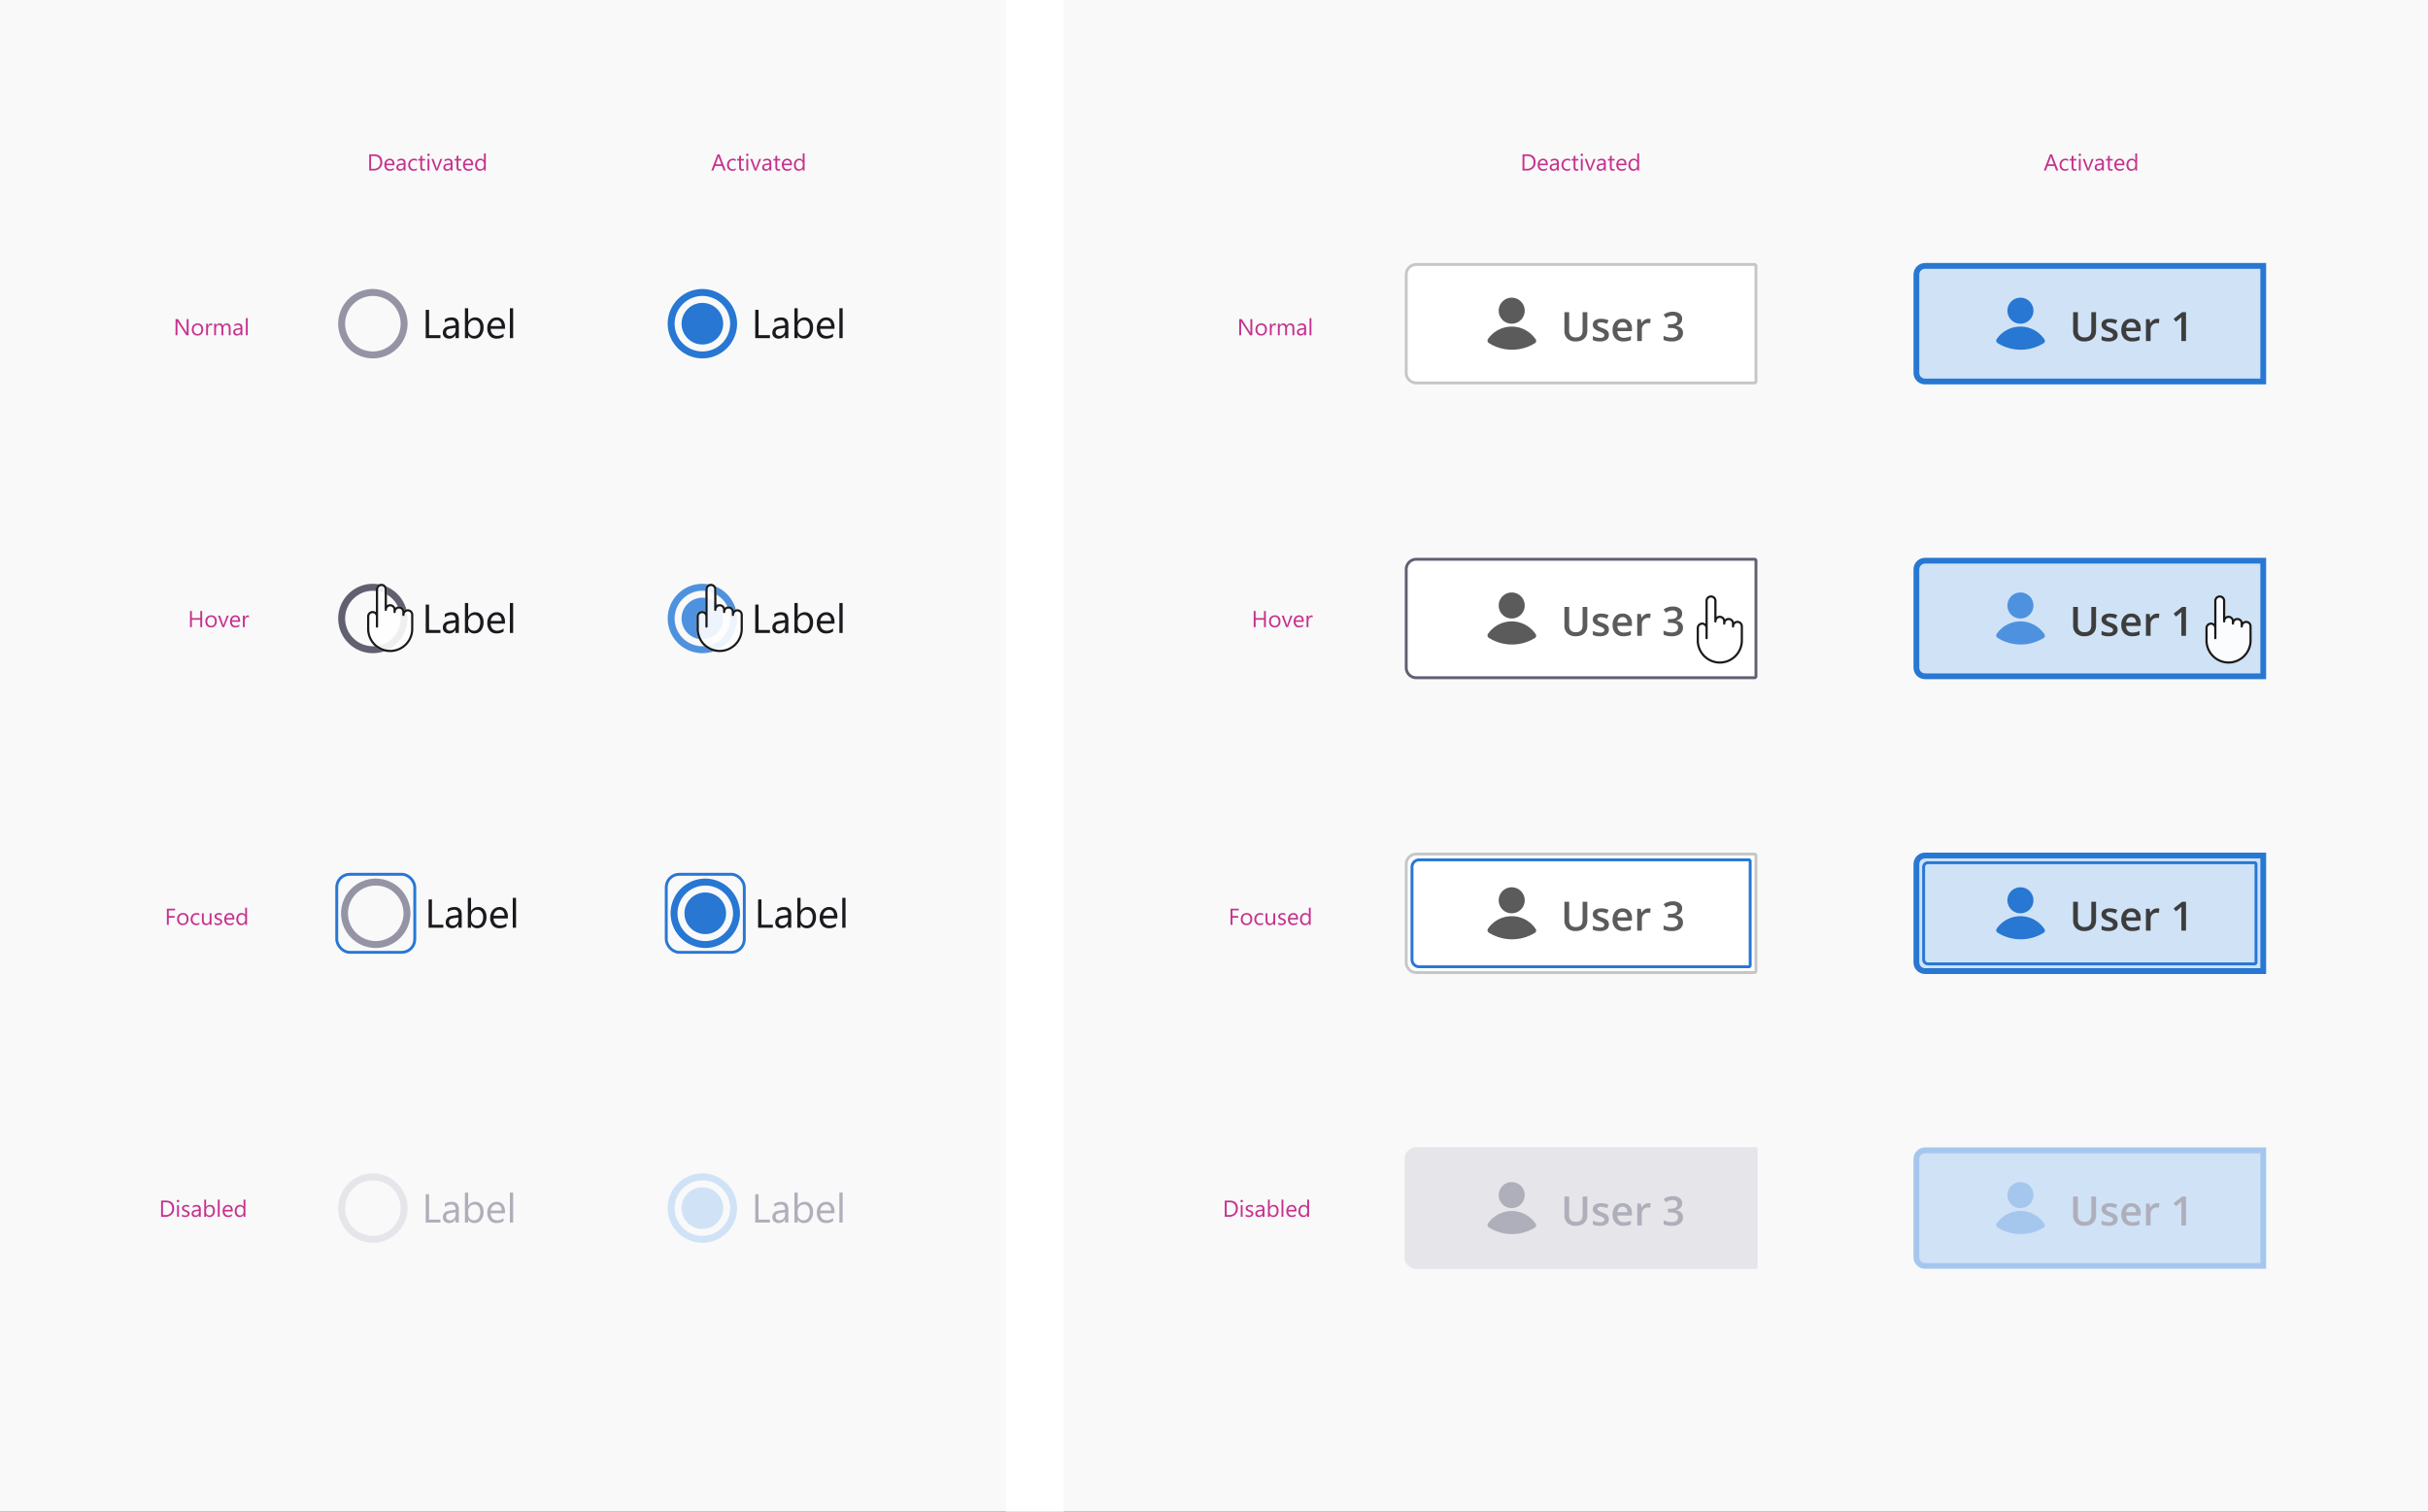 <svg xmlns="http://www.w3.org/2000/svg" xmlns:xlink="http://www.w3.org/1999/xlink" width="840" height="523" viewBox="0 0 840 523">
  <rect x="0" y="0" width="840" height="523" fill="#333333" stroke="none"/>
  <defs>
    <clipPath id="clip-path">
      <rect width="24" height="24" fill="none"/>
    </clipPath>
    <clipPath id="clip-radiobutton_states_1">
      <rect width="840" height="523"/>
    </clipPath>
  </defs>
  <g id="radiobutton_states_1" clip-path="url(#clip-radiobutton_states_1)">
    <rect width="840" height="523" fill="#f9f9fa"/>
    <path id="Path_10322" data-name="Path 10322" d="M.734,0V-5.6H2.281q2.961,0,2.961,2.73A2.752,2.752,0,0,1,4.42-.787,3.05,3.05,0,0,1,2.219,0Zm.656-5.008V-.594h.836a2.372,2.372,0,0,0,1.715-.59,2.211,2.211,0,0,0,.613-1.672q0-2.152-2.289-2.152ZM9.473-1.84H6.648A1.5,1.5,0,0,0,7.008-.809a1.239,1.239,0,0,0,.945.363A1.965,1.965,0,0,0,9.2-.891v.6A2.322,2.322,0,0,1,7.8.094,1.691,1.691,0,0,1,6.469-.451a2.23,2.23,0,0,1-.484-1.533,2.187,2.187,0,0,1,.529-1.521,1.7,1.7,0,0,1,1.314-.588,1.5,1.5,0,0,1,1.215.508,2.117,2.117,0,0,1,.43,1.41Zm-.656-.543a1.3,1.3,0,0,0-.268-.863.912.912,0,0,0-.732-.309,1.035,1.035,0,0,0-.77.324,1.471,1.471,0,0,0-.391.848ZM13.3,0h-.641V-.625h-.016a1.341,1.341,0,0,1-1.23.719,1.315,1.315,0,0,1-.936-.316,1.1,1.1,0,0,1-.338-.84q0-1.121,1.32-1.3l1.2-.168q0-1.02-.824-1.02a1.969,1.969,0,0,0-1.3.492v-.656a2.479,2.479,0,0,1,1.359-.375q1.41,0,1.41,1.492Zm-.641-2.023-.965.133a1.567,1.567,0,0,0-.672.221.637.637,0,0,0-.227.561.611.611,0,0,0,.209.479.808.808,0,0,0,.557.186,1.028,1.028,0,0,0,.787-.334,1.193,1.193,0,0,0,.311-.846Zm4.574,1.84a2.082,2.082,0,0,1-1.094.277,1.811,1.811,0,0,1-1.381-.557,2.017,2.017,0,0,1-.525-1.443A2.218,2.218,0,0,1,14.8-3.494a1.981,1.981,0,0,1,1.512-.6,2.1,2.1,0,0,1,.93.2v.656a1.629,1.629,0,0,0-.953-.312,1.288,1.288,0,0,0-1.006.439,1.668,1.668,0,0,0-.393,1.154,1.588,1.588,0,0,0,.369,1.109,1.272,1.272,0,0,0,.99.406,1.606,1.606,0,0,0,.984-.348Zm2.824.145a1.235,1.235,0,0,1-.6.125q-1.051,0-1.051-1.172V-3.453h-.687V-4h.688v-.977l.641-.207V-4h1.008v.547H19.055V-1.2a.934.934,0,0,0,.137.574.546.546,0,0,0,.453.172.674.674,0,0,0,.418-.133Zm1.184-4.977a.406.406,0,0,1-.293-.117.4.4,0,0,1-.121-.3.4.4,0,0,1,.121-.3.4.4,0,0,1,.293-.119.414.414,0,0,1,.3.119.4.4,0,0,1,.123.3.4.4,0,0,1-.123.293A.41.41,0,0,1,21.246-5.016ZM21.559,0h-.641V-4h.641ZM26-4,24.406,0h-.629L22.262-4h.7L23.98-1.094a2.608,2.608,0,0,1,.141.559h.016a2.641,2.641,0,0,1,.125-.543L25.324-4Zm3.551,4H28.91V-.625h-.016a1.341,1.341,0,0,1-1.23.719,1.315,1.315,0,0,1-.936-.316,1.1,1.1,0,0,1-.338-.84q0-1.121,1.32-1.3l1.2-.168q0-1.02-.824-1.02a1.969,1.969,0,0,0-1.3.492v-.656a2.479,2.479,0,0,1,1.359-.375q1.41,0,1.41,1.492ZM28.91-2.023l-.965.133a1.566,1.566,0,0,0-.672.221.637.637,0,0,0-.227.561.611.611,0,0,0,.209.479.808.808,0,0,0,.557.186A1.028,1.028,0,0,0,28.6-.779a1.193,1.193,0,0,0,.311-.846Zm3.7,1.984a1.235,1.235,0,0,1-.6.125q-1.051,0-1.051-1.172V-3.453h-.687V-4h.688v-.977l.641-.207V-4h1.008v.547H31.605V-1.2a.934.934,0,0,0,.137.574.546.546,0,0,0,.453.172.674.674,0,0,0,.418-.133Zm4.07-1.8H33.859a1.5,1.5,0,0,0,.359,1.031,1.239,1.239,0,0,0,.945.363,1.965,1.965,0,0,0,1.242-.445v.6a2.322,2.322,0,0,1-1.395.383A1.691,1.691,0,0,1,33.68-.451,2.23,2.23,0,0,1,33.2-1.984a2.187,2.187,0,0,1,.529-1.521,1.7,1.7,0,0,1,1.314-.588,1.5,1.5,0,0,1,1.215.508,2.117,2.117,0,0,1,.43,1.41Zm-.656-.543a1.3,1.3,0,0,0-.268-.863.912.912,0,0,0-.732-.309,1.035,1.035,0,0,0-.77.324,1.471,1.471,0,0,0-.391.848ZM41.066,0h-.641V-.68H40.41a1.479,1.479,0,0,1-1.375.773A1.494,1.494,0,0,1,37.83-.443a2.2,2.2,0,0,1-.451-1.463,2.4,2.4,0,0,1,.5-1.59,1.649,1.649,0,0,1,1.332-.6,1.282,1.282,0,0,1,1.2.648h.016V-5.922h.641Zm-.641-1.809V-2.4a1.144,1.144,0,0,0-.32-.82,1.074,1.074,0,0,0-.812-.336,1.106,1.106,0,0,0-.922.43,1.883,1.883,0,0,0-.336,1.188,1.693,1.693,0,0,0,.322,1.092,1.053,1.053,0,0,0,.865.4,1.094,1.094,0,0,0,.869-.387A1.441,1.441,0,0,0,40.426-1.809Z" transform="translate(127 59)" fill="#c6318c"/>
    <path id="Path_10323" data-name="Path 10323" d="M5.07,0H4.344L3.75-1.57H1.375L.816,0H.086L2.234-5.6h.68ZM3.535-2.16,2.656-4.547a2.285,2.285,0,0,1-.086-.375H2.555a2.092,2.092,0,0,1-.09.375L1.594-2.16Zm5,1.977A2.082,2.082,0,0,1,7.441.094,1.811,1.811,0,0,1,6.061-.463a2.017,2.017,0,0,1-.525-1.443A2.218,2.218,0,0,1,6.1-3.494a1.981,1.981,0,0,1,1.512-.6,2.1,2.1,0,0,1,.93.2v.656a1.629,1.629,0,0,0-.953-.312,1.288,1.288,0,0,0-1.006.439,1.668,1.668,0,0,0-.393,1.154A1.588,1.588,0,0,0,6.561-.852a1.272,1.272,0,0,0,.99.406,1.606,1.606,0,0,0,.984-.348Zm2.824.145a1.235,1.235,0,0,1-.6.125q-1.051,0-1.051-1.172V-3.453H9.023V-4h.688v-.977l.641-.207V-4h1.008v.547H10.352V-1.2a.934.934,0,0,0,.137.574.546.546,0,0,0,.453.172.674.674,0,0,0,.418-.133Zm1.184-4.977a.406.406,0,0,1-.293-.117.4.4,0,0,1-.121-.3.4.4,0,0,1,.121-.3.4.4,0,0,1,.293-.119.414.414,0,0,1,.3.119.4.4,0,0,1,.123.3.4.4,0,0,1-.123.293A.41.41,0,0,1,12.543-5.016ZM12.855,0h-.641V-4h.641ZM17.3-4,15.7,0h-.629L13.559-4h.7l1.016,2.906a2.609,2.609,0,0,1,.141.559h.016a2.641,2.641,0,0,1,.125-.543L16.621-4Zm3.551,4h-.641V-.625h-.016a1.341,1.341,0,0,1-1.23.719,1.315,1.315,0,0,1-.936-.316,1.1,1.1,0,0,1-.338-.84q0-1.121,1.32-1.3l1.2-.168q0-1.02-.824-1.02a1.969,1.969,0,0,0-1.3.492v-.656a2.479,2.479,0,0,1,1.359-.375q1.41,0,1.41,1.492Zm-.641-2.023-.965.133a1.566,1.566,0,0,0-.672.221.637.637,0,0,0-.227.561.611.611,0,0,0,.209.479.808.808,0,0,0,.557.186A1.028,1.028,0,0,0,19.9-.779a1.193,1.193,0,0,0,.311-.846Zm3.7,1.984a1.235,1.235,0,0,1-.6.125q-1.051,0-1.051-1.172V-3.453h-.687V-4h.688v-.977l.641-.207V-4H23.91v.547H22.9V-1.2a.934.934,0,0,0,.137.574.546.546,0,0,0,.453.172.674.674,0,0,0,.418-.133Zm4.07-1.8H25.156a1.5,1.5,0,0,0,.359,1.031,1.239,1.239,0,0,0,.945.363A1.965,1.965,0,0,0,27.7-.891v.6a2.322,2.322,0,0,1-1.395.383,1.691,1.691,0,0,1-1.332-.545,2.23,2.23,0,0,1-.484-1.533,2.187,2.187,0,0,1,.529-1.521,1.7,1.7,0,0,1,1.314-.588,1.5,1.5,0,0,1,1.215.508,2.117,2.117,0,0,1,.43,1.41Zm-.656-.543a1.3,1.3,0,0,0-.268-.863.912.912,0,0,0-.732-.309,1.035,1.035,0,0,0-.77.324,1.471,1.471,0,0,0-.391.848ZM32.363,0h-.641V-.68h-.016a1.479,1.479,0,0,1-1.375.773,1.494,1.494,0,0,1-1.205-.537,2.2,2.2,0,0,1-.451-1.463,2.4,2.4,0,0,1,.5-1.59,1.649,1.649,0,0,1,1.332-.6,1.282,1.282,0,0,1,1.2.648h.016V-5.922h.641Zm-.641-1.809V-2.4a1.144,1.144,0,0,0-.32-.82,1.074,1.074,0,0,0-.812-.336,1.106,1.106,0,0,0-.922.43,1.883,1.883,0,0,0-.336,1.188,1.693,1.693,0,0,0,.322,1.092,1.053,1.053,0,0,0,.865.4,1.094,1.094,0,0,0,.869-.387A1.441,1.441,0,0,0,31.723-1.809Z" transform="translate(246 59)" fill="#c6318c"/>
    <path id="Path_10332" data-name="Path 10332" d="M.734,0V-5.6H2.281q2.961,0,2.961,2.73A2.752,2.752,0,0,1,4.42-.787,3.05,3.05,0,0,1,2.219,0Zm.656-5.008V-.594h.836a2.372,2.372,0,0,0,1.715-.59,2.211,2.211,0,0,0,.613-1.672q0-2.152-2.289-2.152ZM9.473-1.84H6.648A1.5,1.5,0,0,0,7.008-.809a1.239,1.239,0,0,0,.945.363A1.965,1.965,0,0,0,9.2-.891v.6A2.322,2.322,0,0,1,7.8.094,1.691,1.691,0,0,1,6.469-.451a2.23,2.23,0,0,1-.484-1.533,2.187,2.187,0,0,1,.529-1.521,1.7,1.7,0,0,1,1.314-.588,1.5,1.5,0,0,1,1.215.508,2.117,2.117,0,0,1,.43,1.41Zm-.656-.543a1.3,1.3,0,0,0-.268-.863.912.912,0,0,0-.732-.309,1.035,1.035,0,0,0-.77.324,1.471,1.471,0,0,0-.391.848ZM13.3,0h-.641V-.625h-.016a1.341,1.341,0,0,1-1.23.719,1.315,1.315,0,0,1-.936-.316,1.1,1.1,0,0,1-.338-.84q0-1.121,1.32-1.3l1.2-.168q0-1.02-.824-1.02a1.969,1.969,0,0,0-1.3.492v-.656a2.479,2.479,0,0,1,1.359-.375q1.41,0,1.41,1.492Zm-.641-2.023-.965.133a1.567,1.567,0,0,0-.672.221.637.637,0,0,0-.227.561.611.611,0,0,0,.209.479.808.808,0,0,0,.557.186,1.028,1.028,0,0,0,.787-.334,1.193,1.193,0,0,0,.311-.846Zm4.574,1.84a2.082,2.082,0,0,1-1.094.277,1.811,1.811,0,0,1-1.381-.557,2.017,2.017,0,0,1-.525-1.443A2.218,2.218,0,0,1,14.8-3.494a1.981,1.981,0,0,1,1.512-.6,2.1,2.1,0,0,1,.93.2v.656a1.629,1.629,0,0,0-.953-.312,1.288,1.288,0,0,0-1.006.439,1.668,1.668,0,0,0-.393,1.154,1.588,1.588,0,0,0,.369,1.109,1.272,1.272,0,0,0,.99.406,1.606,1.606,0,0,0,.984-.348Zm2.824.145a1.235,1.235,0,0,1-.6.125q-1.051,0-1.051-1.172V-3.453h-.687V-4h.688v-.977l.641-.207V-4h1.008v.547H19.055V-1.2a.934.934,0,0,0,.137.574.546.546,0,0,0,.453.172.674.674,0,0,0,.418-.133Zm1.184-4.977a.406.406,0,0,1-.293-.117.4.4,0,0,1-.121-.3.4.4,0,0,1,.121-.3.4.4,0,0,1,.293-.119.414.414,0,0,1,.3.119.4.4,0,0,1,.123.3.4.4,0,0,1-.123.293A.41.41,0,0,1,21.246-5.016ZM21.559,0h-.641V-4h.641ZM26-4,24.406,0h-.629L22.262-4h.7L23.98-1.094a2.608,2.608,0,0,1,.141.559h.016a2.641,2.641,0,0,1,.125-.543L25.324-4Zm3.551,4H28.91V-.625h-.016a1.341,1.341,0,0,1-1.23.719,1.315,1.315,0,0,1-.936-.316,1.1,1.1,0,0,1-.338-.84q0-1.121,1.32-1.3l1.2-.168q0-1.02-.824-1.02a1.969,1.969,0,0,0-1.3.492v-.656a2.479,2.479,0,0,1,1.359-.375q1.41,0,1.41,1.492ZM28.91-2.023l-.965.133a1.566,1.566,0,0,0-.672.221.637.637,0,0,0-.227.561.611.611,0,0,0,.209.479.808.808,0,0,0,.557.186A1.028,1.028,0,0,0,28.6-.779a1.193,1.193,0,0,0,.311-.846Zm3.7,1.984a1.235,1.235,0,0,1-.6.125q-1.051,0-1.051-1.172V-3.453h-.687V-4h.688v-.977l.641-.207V-4h1.008v.547H31.605V-1.2a.934.934,0,0,0,.137.574.546.546,0,0,0,.453.172.674.674,0,0,0,.418-.133Zm4.07-1.8H33.859a1.5,1.5,0,0,0,.359,1.031,1.239,1.239,0,0,0,.945.363,1.965,1.965,0,0,0,1.242-.445v.6a2.322,2.322,0,0,1-1.395.383A1.691,1.691,0,0,1,33.68-.451,2.23,2.23,0,0,1,33.2-1.984a2.187,2.187,0,0,1,.529-1.521,1.7,1.7,0,0,1,1.314-.588,1.5,1.5,0,0,1,1.215.508,2.117,2.117,0,0,1,.43,1.41Zm-.656-.543a1.3,1.3,0,0,0-.268-.863.912.912,0,0,0-.732-.309,1.035,1.035,0,0,0-.77.324,1.471,1.471,0,0,0-.391.848ZM41.066,0h-.641V-.68H40.41a1.479,1.479,0,0,1-1.375.773A1.494,1.494,0,0,1,37.83-.443a2.2,2.2,0,0,1-.451-1.463,2.4,2.4,0,0,1,.5-1.59,1.649,1.649,0,0,1,1.332-.6,1.282,1.282,0,0,1,1.2.648h.016V-5.922h.641Zm-.641-1.809V-2.4a1.144,1.144,0,0,0-.32-.82,1.074,1.074,0,0,0-.812-.336,1.106,1.106,0,0,0-.922.43,1.883,1.883,0,0,0-.336,1.188,1.693,1.693,0,0,0,.322,1.092,1.053,1.053,0,0,0,.865.4,1.094,1.094,0,0,0,.869-.387A1.441,1.441,0,0,0,40.426-1.809Z" transform="translate(526 59)" fill="#c6318c"/>
    <path id="Path_10333" data-name="Path 10333" d="M5.07,0H4.344L3.75-1.57H1.375L.816,0H.086L2.234-5.6h.68ZM3.535-2.16,2.656-4.547a2.285,2.285,0,0,1-.086-.375H2.555a2.092,2.092,0,0,1-.09.375L1.594-2.16Zm5,1.977A2.082,2.082,0,0,1,7.441.094,1.811,1.811,0,0,1,6.061-.463a2.017,2.017,0,0,1-.525-1.443A2.218,2.218,0,0,1,6.1-3.494a1.981,1.981,0,0,1,1.512-.6,2.1,2.1,0,0,1,.93.2v.656a1.629,1.629,0,0,0-.953-.312,1.288,1.288,0,0,0-1.006.439,1.668,1.668,0,0,0-.393,1.154A1.588,1.588,0,0,0,6.561-.852a1.272,1.272,0,0,0,.99.406,1.606,1.606,0,0,0,.984-.348Zm2.824.145a1.235,1.235,0,0,1-.6.125q-1.051,0-1.051-1.172V-3.453H9.023V-4h.688v-.977l.641-.207V-4h1.008v.547H10.352V-1.2a.934.934,0,0,0,.137.574.546.546,0,0,0,.453.172.674.674,0,0,0,.418-.133Zm1.184-4.977a.406.406,0,0,1-.293-.117.4.4,0,0,1-.121-.3.4.4,0,0,1,.121-.3.4.4,0,0,1,.293-.119.414.414,0,0,1,.3.119.4.4,0,0,1,.123.3.4.4,0,0,1-.123.293A.41.41,0,0,1,12.543-5.016ZM12.855,0h-.641V-4h.641ZM17.3-4,15.7,0h-.629L13.559-4h.7l1.016,2.906a2.609,2.609,0,0,1,.141.559h.016a2.641,2.641,0,0,1,.125-.543L16.621-4Zm3.551,4h-.641V-.625h-.016a1.341,1.341,0,0,1-1.23.719,1.315,1.315,0,0,1-.936-.316,1.1,1.1,0,0,1-.338-.84q0-1.121,1.32-1.3l1.2-.168q0-1.02-.824-1.02a1.969,1.969,0,0,0-1.3.492v-.656a2.479,2.479,0,0,1,1.359-.375q1.41,0,1.41,1.492Zm-.641-2.023-.965.133a1.566,1.566,0,0,0-.672.221.637.637,0,0,0-.227.561.611.611,0,0,0,.209.479.808.808,0,0,0,.557.186A1.028,1.028,0,0,0,19.9-.779a1.193,1.193,0,0,0,.311-.846Zm3.7,1.984a1.235,1.235,0,0,1-.6.125q-1.051,0-1.051-1.172V-3.453h-.687V-4h.688v-.977l.641-.207V-4H23.91v.547H22.9V-1.2a.934.934,0,0,0,.137.574.546.546,0,0,0,.453.172.674.674,0,0,0,.418-.133Zm4.07-1.8H25.156a1.5,1.5,0,0,0,.359,1.031,1.239,1.239,0,0,0,.945.363A1.965,1.965,0,0,0,27.7-.891v.6a2.322,2.322,0,0,1-1.395.383,1.691,1.691,0,0,1-1.332-.545,2.23,2.23,0,0,1-.484-1.533,2.187,2.187,0,0,1,.529-1.521,1.7,1.7,0,0,1,1.314-.588,1.5,1.5,0,0,1,1.215.508,2.117,2.117,0,0,1,.43,1.41Zm-.656-.543a1.3,1.3,0,0,0-.268-.863.912.912,0,0,0-.732-.309,1.035,1.035,0,0,0-.77.324,1.471,1.471,0,0,0-.391.848ZM32.363,0h-.641V-.68h-.016a1.479,1.479,0,0,1-1.375.773,1.494,1.494,0,0,1-1.205-.537,2.2,2.2,0,0,1-.451-1.463,2.4,2.4,0,0,1,.5-1.59,1.649,1.649,0,0,1,1.332-.6,1.282,1.282,0,0,1,1.2.648h.016V-5.922h.641Zm-.641-1.809V-2.4a1.144,1.144,0,0,0-.32-.82,1.074,1.074,0,0,0-.812-.336,1.106,1.106,0,0,0-.922.43,1.883,1.883,0,0,0-.336,1.188,1.693,1.693,0,0,0,.322,1.092,1.053,1.053,0,0,0,.865.4,1.094,1.094,0,0,0,.869-.387A1.441,1.441,0,0,0,31.723-1.809Z" transform="translate(707 59)" fill="#c6318c"/>
    <path id="Path_10324" data-name="Path 10324" d="M5.25,0h-.8L1.563-4.465a1.866,1.866,0,0,1-.18-.352H1.359a5.767,5.767,0,0,1,.031.77V0H.734V-5.6h.852l2.8,4.395q.176.273.227.375h.016a5.926,5.926,0,0,1-.039-.824V-5.6H5.25ZM8.3.094A1.855,1.855,0,0,1,6.889-.467a2.076,2.076,0,0,1-.529-1.486A2.163,2.163,0,0,1,6.91-3.527,1.98,1.98,0,0,1,8.4-4.094a1.794,1.794,0,0,1,1.4.551,2.184,2.184,0,0,1,.5,1.527A2.149,2.149,0,0,1,9.756-.482,1.9,1.9,0,0,1,8.3.094Zm.047-3.648a1.219,1.219,0,0,0-.977.42,1.725,1.725,0,0,0-.359,1.158A1.631,1.631,0,0,0,7.379-.855a1.235,1.235,0,0,0,.973.41,1.171,1.171,0,0,0,.955-.4,1.746,1.746,0,0,0,.334-1.145,1.776,1.776,0,0,0-.334-1.156A1.166,1.166,0,0,0,8.352-3.555Zm5.055.2a.783.783,0,0,0-.484-.129.818.818,0,0,0-.686.387,1.788,1.788,0,0,0-.275,1.055V0H11.32V-4h.641v.824h.016a1.4,1.4,0,0,1,.418-.658.953.953,0,0,1,.629-.236,1.046,1.046,0,0,1,.383.055ZM19.781,0h-.641V-2.3a1.733,1.733,0,0,0-.205-.961.778.778,0,0,0-.689-.3.854.854,0,0,0-.7.375,1.435,1.435,0,0,0-.287.9V0h-.641V-2.375q0-1.18-.91-1.18a.843.843,0,0,0-.7.354,1.461,1.461,0,0,0-.273.92V0H14.1V-4h.641v.633h.016A1.359,1.359,0,0,1,16-4.094a1.158,1.158,0,0,1,.715.229,1.15,1.15,0,0,1,.418.6,1.427,1.427,0,0,1,1.328-.828q1.32,0,1.32,1.629Zm4.074,0h-.641V-.625H23.2a1.341,1.341,0,0,1-1.23.719,1.315,1.315,0,0,1-.936-.316,1.1,1.1,0,0,1-.338-.84q0-1.121,1.32-1.3l1.2-.168q0-1.02-.824-1.02a1.969,1.969,0,0,0-1.3.492v-.656a2.479,2.479,0,0,1,1.359-.375q1.41,0,1.41,1.492Zm-.641-2.023-.965.133a1.566,1.566,0,0,0-.672.221.637.637,0,0,0-.227.561.611.611,0,0,0,.209.479.808.808,0,0,0,.557.186A1.028,1.028,0,0,0,22.9-.779a1.193,1.193,0,0,0,.311-.846ZM25.7,0h-.641V-5.922H25.7Z" transform="translate(60 116)" fill="#c6318c"/>
    <path id="Path_10325" data-name="Path 10325" d="M4.945,0H4.289V-2.555h-2.9V0H.734V-5.6h.656v2.457h2.9V-5.6h.656ZM8,.094A1.855,1.855,0,0,1,6.584-.467a2.076,2.076,0,0,1-.529-1.486,2.163,2.163,0,0,1,.551-1.574,1.98,1.98,0,0,1,1.488-.566,1.794,1.794,0,0,1,1.4.551,2.184,2.184,0,0,1,.5,1.527A2.149,2.149,0,0,1,9.451-.482,1.9,1.9,0,0,1,8,.094Zm.047-3.648a1.219,1.219,0,0,0-.977.42,1.725,1.725,0,0,0-.359,1.158A1.631,1.631,0,0,0,7.074-.855a1.235,1.235,0,0,0,.973.41A1.171,1.171,0,0,0,9-.848a1.746,1.746,0,0,0,.334-1.145A1.776,1.776,0,0,0,9-3.148,1.166,1.166,0,0,0,8.047-3.555ZM14.16-4,12.566,0h-.629L10.422-4h.7l1.016,2.906a2.609,2.609,0,0,1,.141.559H12.3a2.641,2.641,0,0,1,.125-.543L13.484-4Zm3.9,2.16H15.238A1.5,1.5,0,0,0,15.6-.809a1.239,1.239,0,0,0,.945.363,1.965,1.965,0,0,0,1.242-.445v.6a2.322,2.322,0,0,1-1.395.383,1.691,1.691,0,0,1-1.332-.545,2.23,2.23,0,0,1-.484-1.533A2.187,2.187,0,0,1,15.1-3.506a1.7,1.7,0,0,1,1.314-.588,1.5,1.5,0,0,1,1.215.508,2.117,2.117,0,0,1,.43,1.41Zm-.656-.543a1.3,1.3,0,0,0-.268-.863.912.912,0,0,0-.732-.309,1.035,1.035,0,0,0-.77.324,1.471,1.471,0,0,0-.391.848Zm3.711-.969a.783.783,0,0,0-.484-.129.818.818,0,0,0-.686.387,1.788,1.788,0,0,0-.275,1.055V0h-.641V-4h.641v.824h.016a1.4,1.4,0,0,1,.418-.658.953.953,0,0,1,.629-.236,1.046,1.046,0,0,1,.383.055Z" transform="translate(65 217)" fill="#c6318c"/>
    <path id="Path_10326" data-name="Path 10326" d="M3.578-5.008H1.391V-3.07H3.414v.59H1.391V0H.734V-5.6H3.578ZM6.227.094A1.855,1.855,0,0,1,4.811-.467a2.076,2.076,0,0,1-.529-1.486,2.163,2.163,0,0,1,.551-1.574A1.98,1.98,0,0,1,6.32-4.094a1.794,1.794,0,0,1,1.4.551,2.184,2.184,0,0,1,.5,1.527A2.149,2.149,0,0,1,7.678-.482,1.9,1.9,0,0,1,6.227.094Zm.047-3.648a1.219,1.219,0,0,0-.977.42,1.725,1.725,0,0,0-.359,1.158A1.631,1.631,0,0,0,5.3-.855a1.235,1.235,0,0,0,.973.41,1.171,1.171,0,0,0,.955-.4,1.746,1.746,0,0,0,.334-1.145,1.776,1.776,0,0,0-.334-1.156A1.166,1.166,0,0,0,6.273-3.555Zm5.7,3.371a2.082,2.082,0,0,1-1.094.277A1.811,1.811,0,0,1,9.494-.463a2.017,2.017,0,0,1-.525-1.443,2.218,2.218,0,0,1,.566-1.588,1.981,1.981,0,0,1,1.512-.6,2.1,2.1,0,0,1,.93.2v.656a1.629,1.629,0,0,0-.953-.312,1.288,1.288,0,0,0-1.006.439,1.668,1.668,0,0,0-.393,1.154A1.588,1.588,0,0,0,9.994-.852a1.272,1.272,0,0,0,.99.406,1.606,1.606,0,0,0,.984-.348Zm4.2.184h-.641V-.633h-.016a1.316,1.316,0,0,1-1.234.727q-1.43,0-1.43-1.7V-4h.637v2.289q0,1.266.969,1.266a.98.98,0,0,0,.771-.346,1.323,1.323,0,0,0,.3-.9V-4h.641Zm1.051-.145V-.832a1.9,1.9,0,0,0,1.152.387q.844,0,.844-.562a.488.488,0,0,0-.072-.271.72.72,0,0,0-.2-.2,1.5,1.5,0,0,0-.289-.154Q18.5-1.7,18.3-1.773a4.6,4.6,0,0,1-.467-.213,1.41,1.41,0,0,1-.336-.242.9.9,0,0,1-.2-.307,1.085,1.085,0,0,1-.068-.4.956.956,0,0,1,.129-.5A1.143,1.143,0,0,1,17.7-3.8a1.6,1.6,0,0,1,.49-.221,2.175,2.175,0,0,1,.568-.074,2.3,2.3,0,0,1,.93.18v.648a1.812,1.812,0,0,0-1.016-.289,1.187,1.187,0,0,0-.324.041A.794.794,0,0,0,18.1-3.4a.532.532,0,0,0-.16.178.468.468,0,0,0-.057.229.548.548,0,0,0,.057.262.576.576,0,0,0,.166.188,1.269,1.269,0,0,0,.266.148q.156.066.355.145a4.947,4.947,0,0,1,.477.209,1.635,1.635,0,0,1,.359.242.946.946,0,0,1,.229.311,1,1,0,0,1,.08.418.985.985,0,0,1-.131.516,1.122,1.122,0,0,1-.35.363,1.6,1.6,0,0,1-.5.215,2.488,2.488,0,0,1-.6.07A2.269,2.269,0,0,1,17.223-.145Zm6.852-1.7H21.25a1.5,1.5,0,0,0,.359,1.031,1.239,1.239,0,0,0,.945.363A1.965,1.965,0,0,0,23.8-.891v.6A2.322,2.322,0,0,1,22.4.094,1.691,1.691,0,0,1,21.07-.451a2.23,2.23,0,0,1-.484-1.533,2.187,2.187,0,0,1,.529-1.521,1.7,1.7,0,0,1,1.314-.588,1.5,1.5,0,0,1,1.215.508,2.117,2.117,0,0,1,.43,1.41Zm-.656-.543a1.3,1.3,0,0,0-.268-.863.912.912,0,0,0-.732-.309,1.035,1.035,0,0,0-.77.324,1.471,1.471,0,0,0-.391.848ZM28.457,0h-.641V-.68H27.8a1.479,1.479,0,0,1-1.375.773,1.494,1.494,0,0,1-1.205-.537,2.2,2.2,0,0,1-.451-1.463,2.4,2.4,0,0,1,.5-1.59,1.649,1.649,0,0,1,1.332-.6,1.282,1.282,0,0,1,1.2.648h.016V-5.922h.641Zm-.641-1.809V-2.4a1.144,1.144,0,0,0-.32-.82,1.074,1.074,0,0,0-.812-.336,1.106,1.106,0,0,0-.922.43,1.883,1.883,0,0,0-.336,1.188,1.693,1.693,0,0,0,.322,1.092,1.053,1.053,0,0,0,.865.4,1.094,1.094,0,0,0,.869-.387A1.441,1.441,0,0,0,27.816-1.809Z" transform="translate(57 320)" fill="#c6318c"/>
    <path id="Path_10327" data-name="Path 10327" d="M.734,0V-5.6H2.281q2.961,0,2.961,2.73A2.752,2.752,0,0,1,4.42-.787,3.05,3.05,0,0,1,2.219,0Zm.656-5.008V-.594h.836a2.372,2.372,0,0,0,1.715-.59,2.211,2.211,0,0,0,.613-1.672q0-2.152-2.289-2.152Zm5.2-.008a.406.406,0,0,1-.293-.117.4.4,0,0,1-.121-.3.4.4,0,0,1,.121-.3.4.4,0,0,1,.293-.119.414.414,0,0,1,.3.119.4.4,0,0,1,.123.3.4.4,0,0,1-.123.293A.41.41,0,0,1,6.586-5.016ZM6.9,0H6.258V-4H6.9ZM7.953-.145V-.832a1.9,1.9,0,0,0,1.152.387q.844,0,.844-.562a.488.488,0,0,0-.072-.271.72.72,0,0,0-.2-.2,1.5,1.5,0,0,0-.289-.154q-.166-.068-.357-.143a4.6,4.6,0,0,1-.467-.213,1.41,1.41,0,0,1-.336-.242.9.9,0,0,1-.2-.307,1.085,1.085,0,0,1-.068-.4.956.956,0,0,1,.129-.5A1.143,1.143,0,0,1,8.434-3.8a1.6,1.6,0,0,1,.49-.221,2.175,2.175,0,0,1,.568-.074,2.3,2.3,0,0,1,.93.18v.648a1.812,1.812,0,0,0-1.016-.289,1.187,1.187,0,0,0-.324.041.794.794,0,0,0-.248.115.532.532,0,0,0-.16.178.468.468,0,0,0-.057.229.548.548,0,0,0,.057.262.576.576,0,0,0,.166.188,1.269,1.269,0,0,0,.266.148q.156.066.355.145a4.947,4.947,0,0,1,.477.209A1.634,1.634,0,0,1,10.3-1.8a.946.946,0,0,1,.229.311,1,1,0,0,1,.08.418.985.985,0,0,1-.131.516,1.122,1.122,0,0,1-.35.363,1.6,1.6,0,0,1-.5.215,2.488,2.488,0,0,1-.6.07A2.269,2.269,0,0,1,7.953-.145Zm6.5.145h-.641V-.625H13.8a1.341,1.341,0,0,1-1.23.719,1.315,1.315,0,0,1-.936-.316,1.1,1.1,0,0,1-.338-.84q0-1.121,1.32-1.3l1.2-.168q0-1.02-.824-1.02a1.969,1.969,0,0,0-1.3.492v-.656a2.479,2.479,0,0,1,1.359-.375q1.41,0,1.41,1.492Zm-.641-2.023-.965.133a1.567,1.567,0,0,0-.672.221.637.637,0,0,0-.227.561.611.611,0,0,0,.209.479.808.808,0,0,0,.557.186A1.028,1.028,0,0,0,13.5-.779a1.193,1.193,0,0,0,.311-.846Zm2.5,1.445H16.3V0H15.66V-5.922H16.3V-3.3h.016a1.515,1.515,0,0,1,1.383-.8,1.466,1.466,0,0,1,1.205.537,2.218,2.218,0,0,1,.436,1.439A2.479,2.479,0,0,1,18.852-.51a1.626,1.626,0,0,1-1.336.6A1.316,1.316,0,0,1,16.316-.578ZM16.3-2.191v.559a1.189,1.189,0,0,0,.322.842,1.07,1.07,0,0,0,.818.346,1.072,1.072,0,0,0,.912-.445,2.043,2.043,0,0,0,.33-1.238,1.613,1.613,0,0,0-.309-1.047,1.021,1.021,0,0,0-.836-.379,1.135,1.135,0,0,0-.9.389A1.427,1.427,0,0,0,16.3-2.191ZM21,0h-.641V-5.922H21Zm4.512-1.84H22.691a1.5,1.5,0,0,0,.359,1.031A1.239,1.239,0,0,0,24-.445a1.965,1.965,0,0,0,1.242-.445v.6a2.322,2.322,0,0,1-1.395.383,1.691,1.691,0,0,1-1.332-.545,2.23,2.23,0,0,1-.484-1.533,2.187,2.187,0,0,1,.529-1.521,1.7,1.7,0,0,1,1.314-.588,1.5,1.5,0,0,1,1.215.508,2.117,2.117,0,0,1,.43,1.41Zm-.656-.543a1.3,1.3,0,0,0-.268-.863.912.912,0,0,0-.732-.309,1.035,1.035,0,0,0-.77.324,1.471,1.471,0,0,0-.391.848ZM29.9,0h-.641V-.68h-.016a1.479,1.479,0,0,1-1.375.773,1.494,1.494,0,0,1-1.205-.537,2.2,2.2,0,0,1-.451-1.463,2.4,2.4,0,0,1,.5-1.59,1.649,1.649,0,0,1,1.332-.6,1.282,1.282,0,0,1,1.2.648h.016V-5.922H29.9Zm-.641-1.809V-2.4a1.144,1.144,0,0,0-.32-.82,1.074,1.074,0,0,0-.812-.336,1.106,1.106,0,0,0-.922.43,1.883,1.883,0,0,0-.336,1.188,1.693,1.693,0,0,0,.322,1.092,1.053,1.053,0,0,0,.865.4,1.094,1.094,0,0,0,.869-.387A1.441,1.441,0,0,0,29.258-1.809Z" transform="translate(55 421)" fill="#c6318c"/>
    <g id="Radio_button" data-name="Radio button" transform="translate(117 100)">
      <path id="Path_10340" data-name="Path 10340" d="M6.371,0H1.285V-9.8H2.434v8.764H6.371Zm6.364,0H11.614V-1.094h-.027A2.347,2.347,0,0,1,9.434.164,2.3,2.3,0,0,1,7.8-.39a1.918,1.918,0,0,1-.591-1.47q0-1.962,2.311-2.283l2.1-.294q0-1.784-1.442-1.784a3.446,3.446,0,0,0-2.283.861V-6.508a4.338,4.338,0,0,1,2.379-.656q2.468,0,2.468,2.611ZM11.614-3.541l-1.688.232a2.741,2.741,0,0,0-1.176.386,1.114,1.114,0,0,0-.4.981,1.068,1.068,0,0,0,.366.837,1.413,1.413,0,0,0,.974.325,1.8,1.8,0,0,0,1.377-.584,2.088,2.088,0,0,0,.543-1.48ZM16-1.012h-.027V0H14.848V-10.363h1.121V-5.77H16a2.651,2.651,0,0,1,2.42-1.395,2.566,2.566,0,0,1,2.109.94,3.881,3.881,0,0,1,.762,2.519,4.339,4.339,0,0,1-.854,2.813A2.845,2.845,0,0,1,18.095.164,2.3,2.3,0,0,1,16-1.012Zm-.027-2.823v.978a2.081,2.081,0,0,0,.564,1.473,1.873,1.873,0,0,0,1.432.6,1.876,1.876,0,0,0,1.6-.779,3.575,3.575,0,0,0,.578-2.167,2.822,2.822,0,0,0-.54-1.832,1.787,1.787,0,0,0-1.463-.663,1.986,1.986,0,0,0-1.572.68A2.5,2.5,0,0,0,15.969-3.835ZM28.7-3.22H23.762a2.618,2.618,0,0,0,.629,1.8,2.168,2.168,0,0,0,1.654.636,3.439,3.439,0,0,0,2.174-.779V-.506a4.063,4.063,0,0,1-2.44.67A2.959,2.959,0,0,1,23.447-.79,3.9,3.9,0,0,1,22.6-3.473a3.828,3.828,0,0,1,.926-2.663,2.97,2.97,0,0,1,2.3-1.029,2.632,2.632,0,0,1,2.126.889A3.705,3.705,0,0,1,28.7-3.808Zm-1.148-.95a2.281,2.281,0,0,0-.468-1.511,1.6,1.6,0,0,0-1.282-.54,1.811,1.811,0,0,0-1.347.567,2.575,2.575,0,0,0-.684,1.483ZM31.521,0H30.4V-10.363h1.121Z" transform="translate(29 17)" fill="#1a1a1e" stroke="rgba(0,0,0,0)" stroke-width="1"/>
      <path id="Path_10240" data-name="Path 10240" d="M12,43.2a9.6,9.6,0,1,1-9.6,9.6A9.628,9.628,0,0,1,12,43.2m0-2.4a12,12,0,1,0,12,12,12.035,12.035,0,0,0-12-12Z" transform="translate(0 -40.8)" fill="#9494a4"/>
    </g>
    <g id="Radio_button-2" data-name="Radio button" transform="translate(231 100)">
      <path id="Path_6085" data-name="Path 6085" d="M37,43.2a9.6,9.6,0,1,1-9.6,9.6A9.628,9.628,0,0,1,37,43.2m0-2.4a12,12,0,1,0,12,12,12.035,12.035,0,0,0-12-12Zm7.2,12A7.2,7.2,0,1,0,37,60,7.221,7.221,0,0,0,44.2,52.8Z" transform="translate(-25 -40.8)" fill="#2777d3"/>
      <path id="Path_10344" data-name="Path 10344" d="M6.371,0H1.285V-9.8H2.434v8.764H6.371Zm6.364,0H11.614V-1.094h-.027A2.347,2.347,0,0,1,9.434.164,2.3,2.3,0,0,1,7.8-.39a1.918,1.918,0,0,1-.591-1.47q0-1.962,2.311-2.283l2.1-.294q0-1.784-1.442-1.784a3.446,3.446,0,0,0-2.283.861V-6.508a4.338,4.338,0,0,1,2.379-.656q2.468,0,2.468,2.611ZM11.614-3.541l-1.688.232a2.741,2.741,0,0,0-1.176.386,1.114,1.114,0,0,0-.4.981,1.068,1.068,0,0,0,.366.837,1.413,1.413,0,0,0,.974.325,1.8,1.8,0,0,0,1.377-.584,2.088,2.088,0,0,0,.543-1.48ZM16-1.012h-.027V0H14.848V-10.363h1.121V-5.77H16a2.651,2.651,0,0,1,2.42-1.395,2.566,2.566,0,0,1,2.109.94,3.881,3.881,0,0,1,.762,2.519,4.339,4.339,0,0,1-.854,2.813A2.845,2.845,0,0,1,18.095.164,2.3,2.3,0,0,1,16-1.012Zm-.027-2.823v.978a2.081,2.081,0,0,0,.564,1.473,1.873,1.873,0,0,0,1.432.6,1.876,1.876,0,0,0,1.6-.779,3.575,3.575,0,0,0,.578-2.167,2.822,2.822,0,0,0-.54-1.832,1.787,1.787,0,0,0-1.463-.663,1.986,1.986,0,0,0-1.572.68A2.5,2.5,0,0,0,15.969-3.835ZM28.7-3.22H23.762a2.618,2.618,0,0,0,.629,1.8,2.168,2.168,0,0,0,1.654.636,3.439,3.439,0,0,0,2.174-.779V-.506a4.063,4.063,0,0,1-2.44.67A2.959,2.959,0,0,1,23.447-.79,3.9,3.9,0,0,1,22.6-3.473a3.828,3.828,0,0,1,.926-2.663,2.97,2.97,0,0,1,2.3-1.029,2.632,2.632,0,0,1,2.126.889A3.705,3.705,0,0,1,28.7-3.808Zm-1.148-.95a2.281,2.281,0,0,0-.468-1.511,1.6,1.6,0,0,0-1.282-.54,1.811,1.811,0,0,0-1.347.567,2.575,2.575,0,0,0-.684,1.483ZM31.521,0H30.4V-10.363h1.121Z" transform="translate(29 17)" fill="#1a1a1e" stroke="rgba(0,0,0,0)" stroke-width="1"/>
    </g>
    <g id="Radio_button-3" data-name="Radio button" transform="translate(117 406)">
      <path id="Path_10343" data-name="Path 10343" d="M6.371,0H1.285V-9.8H2.434v8.764H6.371Zm6.364,0H11.614V-1.094h-.027A2.347,2.347,0,0,1,9.434.164,2.3,2.3,0,0,1,7.8-.39a1.918,1.918,0,0,1-.591-1.47q0-1.962,2.311-2.283l2.1-.294q0-1.784-1.442-1.784a3.446,3.446,0,0,0-2.283.861V-6.508a4.338,4.338,0,0,1,2.379-.656q2.468,0,2.468,2.611ZM11.614-3.541l-1.688.232a2.741,2.741,0,0,0-1.176.386,1.114,1.114,0,0,0-.4.981,1.068,1.068,0,0,0,.366.837,1.413,1.413,0,0,0,.974.325,1.8,1.8,0,0,0,1.377-.584,2.088,2.088,0,0,0,.543-1.48ZM16-1.012h-.027V0H14.848V-10.363h1.121V-5.77H16a2.651,2.651,0,0,1,2.42-1.395,2.566,2.566,0,0,1,2.109.94,3.881,3.881,0,0,1,.762,2.519,4.339,4.339,0,0,1-.854,2.813A2.845,2.845,0,0,1,18.095.164,2.3,2.3,0,0,1,16-1.012Zm-.027-2.823v.978a2.081,2.081,0,0,0,.564,1.473,1.873,1.873,0,0,0,1.432.6,1.876,1.876,0,0,0,1.6-.779,3.575,3.575,0,0,0,.578-2.167,2.822,2.822,0,0,0-.54-1.832,1.787,1.787,0,0,0-1.463-.663,1.986,1.986,0,0,0-1.572.68A2.5,2.5,0,0,0,15.969-3.835ZM28.7-3.22H23.762a2.618,2.618,0,0,0,.629,1.8,2.168,2.168,0,0,0,1.654.636,3.439,3.439,0,0,0,2.174-.779V-.506a4.063,4.063,0,0,1-2.44.67A2.959,2.959,0,0,1,23.447-.79,3.9,3.9,0,0,1,22.6-3.473a3.828,3.828,0,0,1,.926-2.663,2.97,2.97,0,0,1,2.3-1.029,2.632,2.632,0,0,1,2.126.889A3.705,3.705,0,0,1,28.7-3.808Zm-1.148-.95a2.281,2.281,0,0,0-.468-1.511,1.6,1.6,0,0,0-1.282-.54,1.811,1.811,0,0,0-1.347.567,2.575,2.575,0,0,0-.684,1.483ZM31.521,0H30.4V-10.363h1.121Z" transform="translate(29 17)" fill="#afafbb" stroke="rgba(0,0,0,0)" stroke-width="1"/>
      <path id="Path_10240-2" data-name="Path 10240" d="M12,43.2a9.6,9.6,0,1,1-9.6,9.6A9.628,9.628,0,0,1,12,43.2m0-2.4a12,12,0,1,0,12,12,12.035,12.035,0,0,0-12-12Z" transform="translate(0 -40.8)" fill="#e6e6ea"/>
    </g>
    <g id="Radio_button-4" data-name="Radio button" transform="translate(116 302)">
      <path id="Path_10342" data-name="Path 10342" d="M6.371,0H1.285V-9.8H2.434v8.764H6.371Zm6.364,0H11.614V-1.094h-.027A2.347,2.347,0,0,1,9.434.164,2.3,2.3,0,0,1,7.8-.39a1.918,1.918,0,0,1-.591-1.47q0-1.962,2.311-2.283l2.1-.294q0-1.784-1.442-1.784a3.446,3.446,0,0,0-2.283.861V-6.508a4.338,4.338,0,0,1,2.379-.656q2.468,0,2.468,2.611ZM11.614-3.541l-1.688.232a2.741,2.741,0,0,0-1.176.386,1.114,1.114,0,0,0-.4.981,1.068,1.068,0,0,0,.366.837,1.413,1.413,0,0,0,.974.325,1.8,1.8,0,0,0,1.377-.584,2.088,2.088,0,0,0,.543-1.48ZM16-1.012h-.027V0H14.848V-10.363h1.121V-5.77H16a2.651,2.651,0,0,1,2.42-1.395,2.566,2.566,0,0,1,2.109.94,3.881,3.881,0,0,1,.762,2.519,4.339,4.339,0,0,1-.854,2.813A2.845,2.845,0,0,1,18.095.164,2.3,2.3,0,0,1,16-1.012Zm-.027-2.823v.978a2.081,2.081,0,0,0,.564,1.473,1.873,1.873,0,0,0,1.432.6,1.876,1.876,0,0,0,1.6-.779,3.575,3.575,0,0,0,.578-2.167,2.822,2.822,0,0,0-.54-1.832,1.787,1.787,0,0,0-1.463-.663,1.986,1.986,0,0,0-1.572.68A2.5,2.5,0,0,0,15.969-3.835ZM28.7-3.22H23.762a2.618,2.618,0,0,0,.629,1.8,2.168,2.168,0,0,0,1.654.636,3.439,3.439,0,0,0,2.174-.779V-.506a4.063,4.063,0,0,1-2.44.67A2.959,2.959,0,0,1,23.447-.79,3.9,3.9,0,0,1,22.6-3.473a3.828,3.828,0,0,1,.926-2.663,2.97,2.97,0,0,1,2.3-1.029,2.632,2.632,0,0,1,2.126.889A3.705,3.705,0,0,1,28.7-3.808Zm-1.148-.95a2.281,2.281,0,0,0-.468-1.511,1.6,1.6,0,0,0-1.282-.54,1.811,1.811,0,0,0-1.347.567,2.575,2.575,0,0,0-.684,1.483ZM31.521,0H30.4V-10.363h1.121Z" transform="translate(31 19)" fill="#1a1a1e" stroke="rgba(0,0,0,0)" stroke-width="1"/>
      <g id="Group_14782" data-name="Group 14782" transform="translate(-5889 -2006)">
        <g id="Radio_Unselected" data-name="Radio Unselected" transform="translate(5891 2008)" clip-path="url(#clip-path)">
          <path id="Path_5843" data-name="Path 5843" d="M12,43.2a9.6,9.6,0,1,1-9.6,9.6A9.628,9.628,0,0,1,12,43.2m0-2.4a12,12,0,1,0,12,12,12.035,12.035,0,0,0-12-12Z" transform="translate(0 -40.8)" fill="#9494a4"/>
        </g>
        <g id="Rectangle_8140" data-name="Rectangle 8140" transform="translate(5889 2006)" fill="none" stroke="#2777d3" stroke-width="1">
          <rect width="28" height="28" rx="5" stroke="none"/>
          <rect x="0.5" y="0.5" width="27" height="27" rx="4.5" fill="none"/>
        </g>
      </g>
    </g>
    <g id="Radio_button-5" data-name="Radio button" transform="translate(230 302)">
      <path id="Path_6085-2" data-name="Path 6085" d="M37,43.2a9.6,9.6,0,1,1-9.6,9.6A9.628,9.628,0,0,1,37,43.2m0-2.4a12,12,0,1,0,12,12,12.035,12.035,0,0,0-12-12Zm7.2,12A7.2,7.2,0,1,0,37,60,7.221,7.221,0,0,0,44.2,52.8Z" transform="translate(-23 -38.8)" fill="#2777d3"/>
      <path id="Path_10346" data-name="Path 10346" d="M6.371,0H1.285V-9.8H2.434v8.764H6.371Zm6.364,0H11.614V-1.094h-.027A2.347,2.347,0,0,1,9.434.164,2.3,2.3,0,0,1,7.8-.39a1.918,1.918,0,0,1-.591-1.47q0-1.962,2.311-2.283l2.1-.294q0-1.784-1.442-1.784a3.446,3.446,0,0,0-2.283.861V-6.508a4.338,4.338,0,0,1,2.379-.656q2.468,0,2.468,2.611ZM11.614-3.541l-1.688.232a2.741,2.741,0,0,0-1.176.386,1.114,1.114,0,0,0-.4.981,1.068,1.068,0,0,0,.366.837,1.413,1.413,0,0,0,.974.325,1.8,1.8,0,0,0,1.377-.584,2.088,2.088,0,0,0,.543-1.48ZM16-1.012h-.027V0H14.848V-10.363h1.121V-5.77H16a2.651,2.651,0,0,1,2.42-1.395,2.566,2.566,0,0,1,2.109.94,3.881,3.881,0,0,1,.762,2.519,4.339,4.339,0,0,1-.854,2.813A2.845,2.845,0,0,1,18.095.164,2.3,2.3,0,0,1,16-1.012Zm-.027-2.823v.978a2.081,2.081,0,0,0,.564,1.473,1.873,1.873,0,0,0,1.432.6,1.876,1.876,0,0,0,1.6-.779,3.575,3.575,0,0,0,.578-2.167,2.822,2.822,0,0,0-.54-1.832,1.787,1.787,0,0,0-1.463-.663,1.986,1.986,0,0,0-1.572.68A2.5,2.5,0,0,0,15.969-3.835ZM28.7-3.22H23.762a2.618,2.618,0,0,0,.629,1.8,2.168,2.168,0,0,0,1.654.636,3.439,3.439,0,0,0,2.174-.779V-.506a4.063,4.063,0,0,1-2.44.67A2.959,2.959,0,0,1,23.447-.79,3.9,3.9,0,0,1,22.6-3.473a3.828,3.828,0,0,1,.926-2.663,2.97,2.97,0,0,1,2.3-1.029,2.632,2.632,0,0,1,2.126.889A3.705,3.705,0,0,1,28.7-3.808Zm-1.148-.95a2.281,2.281,0,0,0-.468-1.511,1.6,1.6,0,0,0-1.282-.54,1.811,1.811,0,0,0-1.347.567,2.575,2.575,0,0,0-.684,1.483ZM31.521,0H30.4V-10.363h1.121Z" transform="translate(31 19)" fill="#1a1a1e" stroke="rgba(0,0,0,0)" stroke-width="1"/>
      <g id="Rectangle_8141" data-name="Rectangle 8141" fill="none" stroke="#2777d3" stroke-width="1">
        <rect width="28" height="28" rx="5" stroke="none"/>
        <rect x="0.5" y="0.5" width="27" height="27" rx="4.5" fill="none"/>
      </g>
    </g>
    <g id="Radio_button-6" data-name="Radio button" transform="translate(231 202)">
      <path id="Path_6085-3" data-name="Path 6085" d="M37,43.2a9.6,9.6,0,1,1-9.6,9.6A9.628,9.628,0,0,1,37,43.2m0-2.4a12,12,0,1,0,12,12,12.035,12.035,0,0,0-12-12Zm7.2,12A7.2,7.2,0,1,0,37,60,7.221,7.221,0,0,0,44.2,52.8Z" transform="translate(-25 -40.8)" fill="#4e92df"/>
      <path id="Path_10345" data-name="Path 10345" d="M6.371,0H1.285V-9.8H2.434v8.764H6.371Zm6.364,0H11.614V-1.094h-.027A2.347,2.347,0,0,1,9.434.164,2.3,2.3,0,0,1,7.8-.39a1.918,1.918,0,0,1-.591-1.47q0-1.962,2.311-2.283l2.1-.294q0-1.784-1.442-1.784a3.446,3.446,0,0,0-2.283.861V-6.508a4.338,4.338,0,0,1,2.379-.656q2.468,0,2.468,2.611ZM11.614-3.541l-1.688.232a2.741,2.741,0,0,0-1.176.386,1.114,1.114,0,0,0-.4.981,1.068,1.068,0,0,0,.366.837,1.413,1.413,0,0,0,.974.325,1.8,1.8,0,0,0,1.377-.584,2.088,2.088,0,0,0,.543-1.48ZM16-1.012h-.027V0H14.848V-10.363h1.121V-5.77H16a2.651,2.651,0,0,1,2.42-1.395,2.566,2.566,0,0,1,2.109.94,3.881,3.881,0,0,1,.762,2.519,4.339,4.339,0,0,1-.854,2.813A2.845,2.845,0,0,1,18.095.164,2.3,2.3,0,0,1,16-1.012Zm-.027-2.823v.978a2.081,2.081,0,0,0,.564,1.473,1.873,1.873,0,0,0,1.432.6,1.876,1.876,0,0,0,1.6-.779,3.575,3.575,0,0,0,.578-2.167,2.822,2.822,0,0,0-.54-1.832,1.787,1.787,0,0,0-1.463-.663,1.986,1.986,0,0,0-1.572.68A2.5,2.5,0,0,0,15.969-3.835ZM28.7-3.22H23.762a2.618,2.618,0,0,0,.629,1.8,2.168,2.168,0,0,0,1.654.636,3.439,3.439,0,0,0,2.174-.779V-.506a4.063,4.063,0,0,1-2.44.67A2.959,2.959,0,0,1,23.447-.79,3.9,3.9,0,0,1,22.6-3.473a3.828,3.828,0,0,1,.926-2.663,2.97,2.97,0,0,1,2.3-1.029,2.632,2.632,0,0,1,2.126.889A3.705,3.705,0,0,1,28.7-3.808Zm-1.148-.95a2.281,2.281,0,0,0-.468-1.511,1.6,1.6,0,0,0-1.282-.54,1.811,1.811,0,0,0-1.347.567,2.575,2.575,0,0,0-.684,1.483ZM31.521,0H30.4V-10.363h1.121Z" transform="translate(29 17)" fill="#1a1a1e" stroke="rgba(0,0,0,0)" stroke-width="1"/>
    </g>
    <g id="Radio_button-7" data-name="Radio button" transform="translate(117 202)">
      <path id="Path_10341" data-name="Path 10341" d="M6.371,0H1.285V-9.8H2.434v8.764H6.371Zm6.364,0H11.614V-1.094h-.027A2.347,2.347,0,0,1,9.434.164,2.3,2.3,0,0,1,7.8-.39a1.918,1.918,0,0,1-.591-1.47q0-1.962,2.311-2.283l2.1-.294q0-1.784-1.442-1.784a3.446,3.446,0,0,0-2.283.861V-6.508a4.338,4.338,0,0,1,2.379-.656q2.468,0,2.468,2.611ZM11.614-3.541l-1.688.232a2.741,2.741,0,0,0-1.176.386,1.114,1.114,0,0,0-.4.981,1.068,1.068,0,0,0,.366.837,1.413,1.413,0,0,0,.974.325,1.8,1.8,0,0,0,1.377-.584,2.088,2.088,0,0,0,.543-1.48ZM16-1.012h-.027V0H14.848V-10.363h1.121V-5.77H16a2.651,2.651,0,0,1,2.42-1.395,2.566,2.566,0,0,1,2.109.94,3.881,3.881,0,0,1,.762,2.519,4.339,4.339,0,0,1-.854,2.813A2.845,2.845,0,0,1,18.095.164,2.3,2.3,0,0,1,16-1.012Zm-.027-2.823v.978a2.081,2.081,0,0,0,.564,1.473,1.873,1.873,0,0,0,1.432.6,1.876,1.876,0,0,0,1.6-.779,3.575,3.575,0,0,0,.578-2.167,2.822,2.822,0,0,0-.54-1.832,1.787,1.787,0,0,0-1.463-.663,1.986,1.986,0,0,0-1.572.68A2.5,2.5,0,0,0,15.969-3.835ZM28.7-3.22H23.762a2.618,2.618,0,0,0,.629,1.8,2.168,2.168,0,0,0,1.654.636,3.439,3.439,0,0,0,2.174-.779V-.506a4.063,4.063,0,0,1-2.44.67A2.959,2.959,0,0,1,23.447-.79,3.9,3.9,0,0,1,22.6-3.473a3.828,3.828,0,0,1,.926-2.663,2.97,2.97,0,0,1,2.3-1.029,2.632,2.632,0,0,1,2.126.889A3.705,3.705,0,0,1,28.7-3.808Zm-1.148-.95a2.281,2.281,0,0,0-.468-1.511,1.6,1.6,0,0,0-1.282-.54,1.811,1.811,0,0,0-1.347.567,2.575,2.575,0,0,0-.684,1.483ZM31.521,0H30.4V-10.363h1.121Z" transform="translate(29 17)" fill="#1a1a1e" stroke="rgba(0,0,0,0)" stroke-width="1"/>
      <path id="Path_10281" data-name="Path 10281" d="M12,43.2a9.6,9.6,0,1,1-9.6,9.6A9.628,9.628,0,0,1,12,43.2m0-2.4a12,12,0,1,0,12,12,12.035,12.035,0,0,0-12-12Z" transform="translate(0 -40.8)" fill="#606071"/>
    </g>
    <g id="Radio_button-8" data-name="Radio button" transform="translate(231 406)">
      <path id="Path_10347" data-name="Path 10347" d="M6.371,0H1.285V-9.8H2.434v8.764H6.371Zm6.364,0H11.614V-1.094h-.027A2.347,2.347,0,0,1,9.434.164,2.3,2.3,0,0,1,7.8-.39a1.918,1.918,0,0,1-.591-1.47q0-1.962,2.311-2.283l2.1-.294q0-1.784-1.442-1.784a3.446,3.446,0,0,0-2.283.861V-6.508a4.338,4.338,0,0,1,2.379-.656q2.468,0,2.468,2.611ZM11.614-3.541l-1.688.232a2.741,2.741,0,0,0-1.176.386,1.114,1.114,0,0,0-.4.981,1.068,1.068,0,0,0,.366.837,1.413,1.413,0,0,0,.974.325,1.8,1.8,0,0,0,1.377-.584,2.088,2.088,0,0,0,.543-1.48ZM16-1.012h-.027V0H14.848V-10.363h1.121V-5.77H16a2.651,2.651,0,0,1,2.42-1.395,2.566,2.566,0,0,1,2.109.94,3.881,3.881,0,0,1,.762,2.519,4.339,4.339,0,0,1-.854,2.813A2.845,2.845,0,0,1,18.095.164,2.3,2.3,0,0,1,16-1.012Zm-.027-2.823v.978a2.081,2.081,0,0,0,.564,1.473,1.873,1.873,0,0,0,1.432.6,1.876,1.876,0,0,0,1.6-.779,3.575,3.575,0,0,0,.578-2.167,2.822,2.822,0,0,0-.54-1.832,1.787,1.787,0,0,0-1.463-.663,1.986,1.986,0,0,0-1.572.68A2.5,2.5,0,0,0,15.969-3.835ZM28.7-3.22H23.762a2.618,2.618,0,0,0,.629,1.8,2.168,2.168,0,0,0,1.654.636,3.439,3.439,0,0,0,2.174-.779V-.506a4.063,4.063,0,0,1-2.44.67A2.959,2.959,0,0,1,23.447-.79,3.9,3.9,0,0,1,22.6-3.473a3.828,3.828,0,0,1,.926-2.663,2.97,2.97,0,0,1,2.3-1.029,2.632,2.632,0,0,1,2.126.889A3.705,3.705,0,0,1,28.7-3.808Zm-1.148-.95a2.281,2.281,0,0,0-.468-1.511,1.6,1.6,0,0,0-1.282-.54,1.811,1.811,0,0,0-1.347.567,2.575,2.575,0,0,0-.684,1.483ZM31.521,0H30.4V-10.363h1.121Z" transform="translate(29 17)" fill="#afafbb" stroke="rgba(0,0,0,0)" stroke-width="1"/>
      <path id="Path_10241" data-name="Path 10241" d="M37,43.2a9.6,9.6,0,1,1-9.6,9.6A9.628,9.628,0,0,1,37,43.2m0-2.4a12,12,0,1,0,12,12,12.035,12.035,0,0,0-12-12Zm7.2,12A7.2,7.2,0,1,0,37,60,7.221,7.221,0,0,0,44.2,52.8Z" transform="translate(-25 -40.8)" fill="#d0e2f6"/>
    </g>
    <g id="Group_15324" data-name="Group 15324" transform="translate(-11784 -803)">
      <g id="noun_Pointer_44803" transform="translate(11911 1005)">
        <g id="Group_15298" data-name="Group 15298" transform="translate(0 0)" opacity="0.9">
          <path id="Path_10321" data-name="Path 10321" d="M26.5,27.034a8.04,8.04,0,0,1-7.962-7.224.347.347,0,0,1-.037-.156V14.783a1.94,1.94,0,0,1,1.9-1.97,1.854,1.854,0,0,1,1.143.395V5.385a1.906,1.906,0,1,1,3.81,0v5.468a1.854,1.854,0,0,1,1.143-.395,1.91,1.91,0,0,1,1.775,1.257,1.863,1.863,0,0,1,1.272-.5,1.919,1.919,0,0,1,1.837,1.449,1.86,1.86,0,0,1,1.211-.45,1.94,1.94,0,0,1,1.9,1.97v5.031a.375.375,0,0,1,0,.051A8.045,8.045,0,0,1,26.5,27.034Z" transform="translate(-18.501 -3.415)" fill="#fff"/>
        </g>
      </g>
      <g id="noun_Pointer_44803-2" data-name="noun_Pointer_44803" transform="translate(11911 1005)">
        <g id="Group_15298-2" data-name="Group 15298" transform="translate(0 0)" opacity="0.9">
          <path id="Path_10321-2" data-name="Path 10321" d="M26.5,27.034a8.04,8.04,0,0,1-7.962-7.224.347.347,0,0,1-.037-.156V14.783a1.94,1.94,0,0,1,1.9-1.97,1.854,1.854,0,0,1,1.143.395V5.385a1.906,1.906,0,1,1,3.81,0v5.468a1.854,1.854,0,0,1,1.143-.395,1.91,1.91,0,0,1,1.775,1.257,1.863,1.863,0,0,1,1.272-.5,1.919,1.919,0,0,1,1.837,1.449,1.86,1.86,0,0,1,1.211-.45,1.94,1.94,0,0,1,1.9,1.97v5.031a.375.375,0,0,1,0,.051A8.045,8.045,0,0,1,26.5,27.034Zm-7.238-7.51a.339.339,0,0,1,.024.1,7.238,7.238,0,0,0,14.45-.424q0-.016,0-.033V14.178a1.145,1.145,0,1,0-2.286,0,.381.381,0,0,1-.762,0v-1a1.145,1.145,0,1,0-2.286,0,.381.381,0,1,1-.762,0v-.752a1.145,1.145,0,1,0-2.286,0,.381.381,0,1,1-.762,0V5.385a1.145,1.145,0,1,0-2.286,0V18.21a.381.381,0,1,1-.762,0V14.783a1.145,1.145,0,1,0-2.286,0v4.741Z" transform="translate(-18.501 -3.415)"/>
        </g>
      </g>
    </g>
    <g id="Group_264146" data-name="Group 264146" transform="translate(-11670 -803)">
      <g id="noun_Pointer_44803-3" data-name="noun_Pointer_44803" transform="translate(11911 1005)">
        <g id="Group_15298-3" data-name="Group 15298" transform="translate(0 0)" opacity="0.9">
          <path id="Path_10321-3" data-name="Path 10321" d="M26.5,27.034a8.04,8.04,0,0,1-7.962-7.224.347.347,0,0,1-.037-.156V14.783a1.94,1.94,0,0,1,1.9-1.97,1.854,1.854,0,0,1,1.143.395V5.385a1.906,1.906,0,1,1,3.81,0v5.468a1.854,1.854,0,0,1,1.143-.395,1.91,1.91,0,0,1,1.775,1.257,1.863,1.863,0,0,1,1.272-.5,1.919,1.919,0,0,1,1.837,1.449,1.86,1.86,0,0,1,1.211-.45,1.94,1.94,0,0,1,1.9,1.97v5.031a.375.375,0,0,1,0,.051A8.045,8.045,0,0,1,26.5,27.034Z" transform="translate(-18.501 -3.415)" fill="#fff"/>
        </g>
      </g>
      <g id="noun_Pointer_44803-4" data-name="noun_Pointer_44803" transform="translate(11911 1005)">
        <g id="Group_15298-4" data-name="Group 15298" transform="translate(0 0)" opacity="0.9">
          <path id="Path_10321-4" data-name="Path 10321" d="M26.5,27.034a8.04,8.04,0,0,1-7.962-7.224.347.347,0,0,1-.037-.156V14.783a1.94,1.94,0,0,1,1.9-1.97,1.854,1.854,0,0,1,1.143.395V5.385a1.906,1.906,0,1,1,3.81,0v5.468a1.854,1.854,0,0,1,1.143-.395,1.91,1.91,0,0,1,1.775,1.257,1.863,1.863,0,0,1,1.272-.5,1.919,1.919,0,0,1,1.837,1.449,1.86,1.86,0,0,1,1.211-.45,1.94,1.94,0,0,1,1.9,1.97v5.031a.375.375,0,0,1,0,.051A8.045,8.045,0,0,1,26.5,27.034Zm-7.238-7.51a.339.339,0,0,1,.024.1,7.238,7.238,0,0,0,14.45-.424q0-.016,0-.033V14.178a1.145,1.145,0,1,0-2.286,0,.381.381,0,0,1-.762,0v-1a1.145,1.145,0,1,0-2.286,0,.381.381,0,1,1-.762,0v-.752a1.145,1.145,0,1,0-2.286,0,.381.381,0,1,1-.762,0V5.385a1.145,1.145,0,1,0-2.286,0V18.21a.381.381,0,1,1-.762,0V14.783a1.145,1.145,0,1,0-2.286,0v4.741Z" transform="translate(-18.501 -3.415)"/>
        </g>
      </g>
    </g>
    <path id="Path_10331" data-name="Path 10331" d="M5.25,0h-.8L1.563-4.465a1.866,1.866,0,0,1-.18-.352H1.359a5.767,5.767,0,0,1,.031.77V0H.734V-5.6h.852l2.8,4.395q.176.273.227.375h.016a5.926,5.926,0,0,1-.039-.824V-5.6H5.25ZM8.3.094A1.855,1.855,0,0,1,6.889-.467a2.076,2.076,0,0,1-.529-1.486A2.163,2.163,0,0,1,6.91-3.527,1.98,1.98,0,0,1,8.4-4.094a1.794,1.794,0,0,1,1.4.551,2.184,2.184,0,0,1,.5,1.527A2.149,2.149,0,0,1,9.756-.482,1.9,1.9,0,0,1,8.3.094Zm.047-3.648a1.219,1.219,0,0,0-.977.42,1.725,1.725,0,0,0-.359,1.158A1.631,1.631,0,0,0,7.379-.855a1.235,1.235,0,0,0,.973.41,1.171,1.171,0,0,0,.955-.4,1.746,1.746,0,0,0,.334-1.145,1.776,1.776,0,0,0-.334-1.156A1.166,1.166,0,0,0,8.352-3.555Zm5.055.2a.783.783,0,0,0-.484-.129.818.818,0,0,0-.686.387,1.788,1.788,0,0,0-.275,1.055V0H11.32V-4h.641v.824h.016a1.4,1.4,0,0,1,.418-.658.953.953,0,0,1,.629-.236,1.046,1.046,0,0,1,.383.055ZM19.781,0h-.641V-2.3a1.733,1.733,0,0,0-.205-.961.778.778,0,0,0-.689-.3.854.854,0,0,0-.7.375,1.435,1.435,0,0,0-.287.9V0h-.641V-2.375q0-1.18-.91-1.18a.843.843,0,0,0-.7.354,1.461,1.461,0,0,0-.273.92V0H14.1V-4h.641v.633h.016A1.359,1.359,0,0,1,16-4.094a1.158,1.158,0,0,1,.715.229,1.15,1.15,0,0,1,.418.6,1.427,1.427,0,0,1,1.328-.828q1.32,0,1.32,1.629Zm4.074,0h-.641V-.625H23.2a1.341,1.341,0,0,1-1.23.719,1.315,1.315,0,0,1-.936-.316,1.1,1.1,0,0,1-.338-.84q0-1.121,1.32-1.3l1.2-.168q0-1.02-.824-1.02a1.969,1.969,0,0,0-1.3.492v-.656a2.479,2.479,0,0,1,1.359-.375q1.41,0,1.41,1.492Zm-.641-2.023-.965.133a1.566,1.566,0,0,0-.672.221.637.637,0,0,0-.227.561.611.611,0,0,0,.209.479.808.808,0,0,0,.557.186A1.028,1.028,0,0,0,22.9-.779a1.193,1.193,0,0,0,.311-.846ZM25.7,0h-.641V-5.922H25.7Z" transform="translate(428 116)" fill="#c6318c"/>
    <path id="Path_10330" data-name="Path 10330" d="M4.945,0H4.289V-2.555h-2.9V0H.734V-5.6h.656v2.457h2.9V-5.6h.656ZM8,.094A1.855,1.855,0,0,1,6.584-.467a2.076,2.076,0,0,1-.529-1.486,2.163,2.163,0,0,1,.551-1.574,1.98,1.98,0,0,1,1.488-.566,1.794,1.794,0,0,1,1.4.551,2.184,2.184,0,0,1,.5,1.527A2.149,2.149,0,0,1,9.451-.482,1.9,1.9,0,0,1,8,.094Zm.047-3.648a1.219,1.219,0,0,0-.977.42,1.725,1.725,0,0,0-.359,1.158A1.631,1.631,0,0,0,7.074-.855a1.235,1.235,0,0,0,.973.41A1.171,1.171,0,0,0,9-.848a1.746,1.746,0,0,0,.334-1.145A1.776,1.776,0,0,0,9-3.148,1.166,1.166,0,0,0,8.047-3.555ZM14.16-4,12.566,0h-.629L10.422-4h.7l1.016,2.906a2.609,2.609,0,0,1,.141.559H12.3a2.641,2.641,0,0,1,.125-.543L13.484-4Zm3.9,2.16H15.238A1.5,1.5,0,0,0,15.6-.809a1.239,1.239,0,0,0,.945.363,1.965,1.965,0,0,0,1.242-.445v.6a2.322,2.322,0,0,1-1.395.383,1.691,1.691,0,0,1-1.332-.545,2.23,2.23,0,0,1-.484-1.533A2.187,2.187,0,0,1,15.1-3.506a1.7,1.7,0,0,1,1.314-.588,1.5,1.5,0,0,1,1.215.508,2.117,2.117,0,0,1,.43,1.41Zm-.656-.543a1.3,1.3,0,0,0-.268-.863.912.912,0,0,0-.732-.309,1.035,1.035,0,0,0-.77.324,1.471,1.471,0,0,0-.391.848Zm3.711-.969a.783.783,0,0,0-.484-.129.818.818,0,0,0-.686.387,1.788,1.788,0,0,0-.275,1.055V0h-.641V-4h.641v.824h.016a1.4,1.4,0,0,1,.418-.658.953.953,0,0,1,.629-.236,1.046,1.046,0,0,1,.383.055Z" transform="translate(433 217)" fill="#c6318c"/>
    <path id="Path_10329" data-name="Path 10329" d="M3.578-5.008H1.391V-3.07H3.414v.59H1.391V0H.734V-5.6H3.578ZM6.227.094A1.855,1.855,0,0,1,4.811-.467a2.076,2.076,0,0,1-.529-1.486,2.163,2.163,0,0,1,.551-1.574A1.98,1.98,0,0,1,6.32-4.094a1.794,1.794,0,0,1,1.4.551,2.184,2.184,0,0,1,.5,1.527A2.149,2.149,0,0,1,7.678-.482,1.9,1.9,0,0,1,6.227.094Zm.047-3.648a1.219,1.219,0,0,0-.977.42,1.725,1.725,0,0,0-.359,1.158A1.631,1.631,0,0,0,5.3-.855a1.235,1.235,0,0,0,.973.41,1.171,1.171,0,0,0,.955-.4,1.746,1.746,0,0,0,.334-1.145,1.776,1.776,0,0,0-.334-1.156A1.166,1.166,0,0,0,6.273-3.555Zm5.7,3.371a2.082,2.082,0,0,1-1.094.277A1.811,1.811,0,0,1,9.494-.463a2.017,2.017,0,0,1-.525-1.443,2.218,2.218,0,0,1,.566-1.588,1.981,1.981,0,0,1,1.512-.6,2.1,2.1,0,0,1,.93.2v.656a1.629,1.629,0,0,0-.953-.312,1.288,1.288,0,0,0-1.006.439,1.668,1.668,0,0,0-.393,1.154A1.588,1.588,0,0,0,9.994-.852a1.272,1.272,0,0,0,.99.406,1.606,1.606,0,0,0,.984-.348Zm4.2.184h-.641V-.633h-.016a1.316,1.316,0,0,1-1.234.727q-1.43,0-1.43-1.7V-4h.637v2.289q0,1.266.969,1.266a.98.98,0,0,0,.771-.346,1.323,1.323,0,0,0,.3-.9V-4h.641Zm1.051-.145V-.832a1.9,1.9,0,0,0,1.152.387q.844,0,.844-.562a.488.488,0,0,0-.072-.271.72.72,0,0,0-.2-.2,1.5,1.5,0,0,0-.289-.154Q18.5-1.7,18.3-1.773a4.6,4.6,0,0,1-.467-.213,1.41,1.41,0,0,1-.336-.242.9.9,0,0,1-.2-.307,1.085,1.085,0,0,1-.068-.4.956.956,0,0,1,.129-.5A1.143,1.143,0,0,1,17.7-3.8a1.6,1.6,0,0,1,.49-.221,2.175,2.175,0,0,1,.568-.074,2.3,2.3,0,0,1,.93.18v.648a1.812,1.812,0,0,0-1.016-.289,1.187,1.187,0,0,0-.324.041A.794.794,0,0,0,18.1-3.4a.532.532,0,0,0-.16.178.468.468,0,0,0-.057.229.548.548,0,0,0,.057.262.576.576,0,0,0,.166.188,1.269,1.269,0,0,0,.266.148q.156.066.355.145a4.947,4.947,0,0,1,.477.209,1.635,1.635,0,0,1,.359.242.946.946,0,0,1,.229.311,1,1,0,0,1,.08.418.985.985,0,0,1-.131.516,1.122,1.122,0,0,1-.35.363,1.6,1.6,0,0,1-.5.215,2.488,2.488,0,0,1-.6.07A2.269,2.269,0,0,1,17.223-.145Zm6.852-1.7H21.25a1.5,1.5,0,0,0,.359,1.031,1.239,1.239,0,0,0,.945.363A1.965,1.965,0,0,0,23.8-.891v.6A2.322,2.322,0,0,1,22.4.094,1.691,1.691,0,0,1,21.07-.451a2.23,2.23,0,0,1-.484-1.533,2.187,2.187,0,0,1,.529-1.521,1.7,1.7,0,0,1,1.314-.588,1.5,1.5,0,0,1,1.215.508,2.117,2.117,0,0,1,.43,1.41Zm-.656-.543a1.3,1.3,0,0,0-.268-.863.912.912,0,0,0-.732-.309,1.035,1.035,0,0,0-.77.324,1.471,1.471,0,0,0-.391.848ZM28.457,0h-.641V-.68H27.8a1.479,1.479,0,0,1-1.375.773,1.494,1.494,0,0,1-1.205-.537,2.2,2.2,0,0,1-.451-1.463,2.4,2.4,0,0,1,.5-1.59,1.649,1.649,0,0,1,1.332-.6,1.282,1.282,0,0,1,1.2.648h.016V-5.922h.641Zm-.641-1.809V-2.4a1.144,1.144,0,0,0-.32-.82,1.074,1.074,0,0,0-.812-.336,1.106,1.106,0,0,0-.922.43,1.883,1.883,0,0,0-.336,1.188,1.693,1.693,0,0,0,.322,1.092,1.053,1.053,0,0,0,.865.4,1.094,1.094,0,0,0,.869-.387A1.441,1.441,0,0,0,27.816-1.809Z" transform="translate(425 320)" fill="#c6318c"/>
    <path id="Path_10328" data-name="Path 10328" d="M.734,0V-5.6H2.281q2.961,0,2.961,2.73A2.752,2.752,0,0,1,4.42-.787,3.05,3.05,0,0,1,2.219,0Zm.656-5.008V-.594h.836a2.372,2.372,0,0,0,1.715-.59,2.211,2.211,0,0,0,.613-1.672q0-2.152-2.289-2.152Zm5.2-.008a.406.406,0,0,1-.293-.117.4.4,0,0,1-.121-.3.4.4,0,0,1,.121-.3.4.4,0,0,1,.293-.119.414.414,0,0,1,.3.119.4.4,0,0,1,.123.3.4.4,0,0,1-.123.293A.41.41,0,0,1,6.586-5.016ZM6.9,0H6.258V-4H6.9ZM7.953-.145V-.832a1.9,1.9,0,0,0,1.152.387q.844,0,.844-.562a.488.488,0,0,0-.072-.271.72.72,0,0,0-.2-.2,1.5,1.5,0,0,0-.289-.154q-.166-.068-.357-.143a4.6,4.6,0,0,1-.467-.213,1.41,1.41,0,0,1-.336-.242.9.9,0,0,1-.2-.307,1.085,1.085,0,0,1-.068-.4.956.956,0,0,1,.129-.5A1.143,1.143,0,0,1,8.434-3.8a1.6,1.6,0,0,1,.49-.221,2.175,2.175,0,0,1,.568-.074,2.3,2.3,0,0,1,.93.18v.648a1.812,1.812,0,0,0-1.016-.289,1.187,1.187,0,0,0-.324.041.794.794,0,0,0-.248.115.532.532,0,0,0-.16.178.468.468,0,0,0-.057.229.548.548,0,0,0,.057.262.576.576,0,0,0,.166.188,1.269,1.269,0,0,0,.266.148q.156.066.355.145a4.947,4.947,0,0,1,.477.209A1.634,1.634,0,0,1,10.3-1.8a.946.946,0,0,1,.229.311,1,1,0,0,1,.08.418.985.985,0,0,1-.131.516,1.122,1.122,0,0,1-.35.363,1.6,1.6,0,0,1-.5.215,2.488,2.488,0,0,1-.6.07A2.269,2.269,0,0,1,7.953-.145Zm6.5.145h-.641V-.625H13.8a1.341,1.341,0,0,1-1.23.719,1.315,1.315,0,0,1-.936-.316,1.1,1.1,0,0,1-.338-.84q0-1.121,1.32-1.3l1.2-.168q0-1.02-.824-1.02a1.969,1.969,0,0,0-1.3.492v-.656a2.479,2.479,0,0,1,1.359-.375q1.41,0,1.41,1.492Zm-.641-2.023-.965.133a1.567,1.567,0,0,0-.672.221.637.637,0,0,0-.227.561.611.611,0,0,0,.209.479.808.808,0,0,0,.557.186A1.028,1.028,0,0,0,13.5-.779a1.193,1.193,0,0,0,.311-.846Zm2.5,1.445H16.3V0H15.66V-5.922H16.3V-3.3h.016a1.515,1.515,0,0,1,1.383-.8,1.466,1.466,0,0,1,1.205.537,2.218,2.218,0,0,1,.436,1.439A2.479,2.479,0,0,1,18.852-.51a1.626,1.626,0,0,1-1.336.6A1.316,1.316,0,0,1,16.316-.578ZM16.3-2.191v.559a1.189,1.189,0,0,0,.322.842,1.07,1.07,0,0,0,.818.346,1.072,1.072,0,0,0,.912-.445,2.043,2.043,0,0,0,.33-1.238,1.613,1.613,0,0,0-.309-1.047,1.021,1.021,0,0,0-.836-.379,1.135,1.135,0,0,0-.9.389A1.427,1.427,0,0,0,16.3-2.191ZM21,0h-.641V-5.922H21Zm4.512-1.84H22.691a1.5,1.5,0,0,0,.359,1.031A1.239,1.239,0,0,0,24-.445a1.965,1.965,0,0,0,1.242-.445v.6a2.322,2.322,0,0,1-1.395.383,1.691,1.691,0,0,1-1.332-.545,2.23,2.23,0,0,1-.484-1.533,2.187,2.187,0,0,1,.529-1.521,1.7,1.7,0,0,1,1.314-.588,1.5,1.5,0,0,1,1.215.508,2.117,2.117,0,0,1,.43,1.41Zm-.656-.543a1.3,1.3,0,0,0-.268-.863.912.912,0,0,0-.732-.309,1.035,1.035,0,0,0-.77.324,1.471,1.471,0,0,0-.391.848ZM29.9,0h-.641V-.68h-.016a1.479,1.479,0,0,1-1.375.773,1.494,1.494,0,0,1-1.205-.537,2.2,2.2,0,0,1-.451-1.463,2.4,2.4,0,0,1,.5-1.59,1.649,1.649,0,0,1,1.332-.6,1.282,1.282,0,0,1,1.2.648h.016V-5.922H29.9Zm-.641-1.809V-2.4a1.144,1.144,0,0,0-.32-.82,1.074,1.074,0,0,0-.812-.336,1.106,1.106,0,0,0-.922.43,1.883,1.883,0,0,0-.336,1.188,1.693,1.693,0,0,0,.322,1.092,1.053,1.053,0,0,0,.865.4,1.094,1.094,0,0,0,.869-.387A1.441,1.441,0,0,0,29.258-1.809Z" transform="translate(423 421)" fill="#c6318c"/>
    <g id="Group_14648" data-name="Group 14648" transform="translate(526 6)">
      <g id="Path_8839" data-name="Path 8839" transform="translate(136 85)" fill="#d0e2f6">
        <path d="M 121 41 L 4 41 C 2.346 41 1 39.654 1 38 L 1 4 C 1 2.346 2.346 1 4 1 L 121 1 L 121 41 Z" stroke="none"/>
        <path d="M 4 2 C 2.897 2 2 2.897 2 4 L 2 38 C 2 39.103 2.897 40 4 40 L 120 40 L 120 2 L 4 2 M 4 0 L 122 0 L 122 42 L 4 42 C 1.791 42 0 40.209 0 38 L 0 4 C 0 1.791 1.791 0 4 0 Z" stroke="none" fill="#2777d3"/>
      </g>
      <path id="Path_10352" data-name="Path 10352" d="M9.153-9.994v6.467a3.835,3.835,0,0,1-.475,1.938A3.166,3.166,0,0,1,7.3-.311a4.775,4.775,0,0,1-2.15.448A4.022,4.022,0,0,1,2.263-.848,3.563,3.563,0,0,1,1.23-3.555V-9.994H2.871v6.323a2.527,2.527,0,0,0,.574,1.825,2.367,2.367,0,0,0,1.764.588q2.311,0,2.311-2.427v-6.31Zm7.465,7.841a1.978,1.978,0,0,1-.807,1.7A3.863,3.863,0,0,1,13.5.137a5.458,5.458,0,0,1-2.427-.458V-1.709a5.958,5.958,0,0,0,2.481.615q1.483,0,1.483-.9a.709.709,0,0,0-.164-.479,1.942,1.942,0,0,0-.54-.4,9.293,9.293,0,0,0-1.046-.465,4.838,4.838,0,0,1-1.767-1.012,1.872,1.872,0,0,1-.461-1.312,1.724,1.724,0,0,1,.783-1.507A3.714,3.714,0,0,1,13.973-7.7a6.031,6.031,0,0,1,2.522.54l-.52,1.21a5.61,5.61,0,0,0-2.058-.506q-1.271,0-1.271.725a.729.729,0,0,0,.332.6,7.291,7.291,0,0,0,1.446.677,6.609,6.609,0,0,1,1.36.663,1.982,1.982,0,0,1,.629.694A2.008,2.008,0,0,1,16.618-2.153ZM21.656.137A3.657,3.657,0,0,1,18.9-.892,3.906,3.906,0,0,1,17.9-3.726a4.285,4.285,0,0,1,.923-2.912A3.188,3.188,0,0,1,21.362-7.7a3.116,3.116,0,0,1,2.365.909,3.474,3.474,0,0,1,.868,2.5v.868H19.558a2.483,2.483,0,0,0,.595,1.692,2.071,2.071,0,0,0,1.579.591,5.829,5.829,0,0,0,1.248-.126,6.539,6.539,0,0,0,1.241-.42V-.376a4.932,4.932,0,0,1-1.189.4A7.294,7.294,0,0,1,21.656.137ZM21.362-6.48A1.614,1.614,0,0,0,20.135-6a2.313,2.313,0,0,0-.55,1.415h3.432A2.093,2.093,0,0,0,22.565-6,1.543,1.543,0,0,0,21.362-6.48ZM30.256-7.7a3.867,3.867,0,0,1,.8.068l-.157,1.5a3.036,3.036,0,0,0-.711-.082,2.057,2.057,0,0,0-1.562.629,2.273,2.273,0,0,0-.6,1.634V0H26.421V-7.561h1.258l.212,1.333h.082A3,3,0,0,1,28.954-7.3,2.332,2.332,0,0,1,30.256-7.7ZM40.277,0H38.671V-6.453q0-1.155.055-1.832-.157.164-.386.362T36.8-6.665L36-7.684l2.939-2.311h1.34Z" transform="translate(190 112)" fill="#3d3d3d"/>
      <g id="Group_7824" data-name="Group 7824" transform="translate(3 -167)">
        <rect id="Rectangle_3945" data-name="Rectangle 3945" width="24" height="24" transform="translate(158 261)" fill="none"/>
        <path id="Path_5647" data-name="Path 5647" d="M171.5,169.5A4.5,4.5,0,1,1,176,174,4.481,4.481,0,0,1,171.5,169.5Zm12.7,9.8a9.969,9.969,0,0,0-16.4,0,.984.984,0,0,0,.3,1.4,15.063,15.063,0,0,0,16,0A.958.958,0,0,0,184.2,179.3Z" transform="translate(-6 99)" fill="#2777d3"/>
      </g>
    </g>
    <g id="Group_14649" data-name="Group 14649" transform="translate(528 94)">
      <g id="Path_8860" data-name="Path 8860" transform="translate(134 303)" fill="#d0e2f6">
        <path d="M 121 41 L 4 41 C 2.346 41 1 39.654 1 38 L 1 4 C 1 2.346 2.346 1 4 1 L 121 1 L 121 41 Z" stroke="none"/>
        <path d="M 4 2 C 2.897 2 2 2.897 2 4 L 2 38 C 2 39.103 2.897 40 4 40 L 120 40 L 120 2 L 4 2 M 4 0 L 122 0 L 122 42 L 4 42 C 1.791 42 0 40.209 0 38 L 0 4 C 0 1.791 1.791 0 4 0 Z" stroke="none" fill="#a5c7ee"/>
      </g>
      <path id="Path_10355" data-name="Path 10355" d="M9.153-9.994v6.467a3.835,3.835,0,0,1-.475,1.938A3.166,3.166,0,0,1,7.3-.311a4.775,4.775,0,0,1-2.15.448A4.022,4.022,0,0,1,2.263-.848,3.563,3.563,0,0,1,1.23-3.555V-9.994H2.871v6.323a2.527,2.527,0,0,0,.574,1.825,2.367,2.367,0,0,0,1.764.588q2.311,0,2.311-2.427v-6.31Zm7.465,7.841a1.978,1.978,0,0,1-.807,1.7A3.863,3.863,0,0,1,13.5.137a5.458,5.458,0,0,1-2.427-.458V-1.709a5.958,5.958,0,0,0,2.481.615q1.483,0,1.483-.9a.709.709,0,0,0-.164-.479,1.942,1.942,0,0,0-.54-.4,9.293,9.293,0,0,0-1.046-.465,4.838,4.838,0,0,1-1.767-1.012,1.872,1.872,0,0,1-.461-1.312,1.724,1.724,0,0,1,.783-1.507A3.714,3.714,0,0,1,13.973-7.7a6.031,6.031,0,0,1,2.522.54l-.52,1.21a5.61,5.61,0,0,0-2.058-.506q-1.271,0-1.271.725a.729.729,0,0,0,.332.6,7.291,7.291,0,0,0,1.446.677,6.609,6.609,0,0,1,1.36.663,1.982,1.982,0,0,1,.629.694A2.008,2.008,0,0,1,16.618-2.153ZM21.656.137A3.657,3.657,0,0,1,18.9-.892,3.906,3.906,0,0,1,17.9-3.726a4.285,4.285,0,0,1,.923-2.912A3.188,3.188,0,0,1,21.362-7.7a3.116,3.116,0,0,1,2.365.909,3.474,3.474,0,0,1,.868,2.5v.868H19.558a2.483,2.483,0,0,0,.595,1.692,2.071,2.071,0,0,0,1.579.591,5.829,5.829,0,0,0,1.248-.126,6.539,6.539,0,0,0,1.241-.42V-.376a4.932,4.932,0,0,1-1.189.4A7.294,7.294,0,0,1,21.656.137ZM21.362-6.48A1.614,1.614,0,0,0,20.135-6a2.313,2.313,0,0,0-.55,1.415h3.432A2.093,2.093,0,0,0,22.565-6,1.543,1.543,0,0,0,21.362-6.48ZM30.256-7.7a3.867,3.867,0,0,1,.8.068l-.157,1.5a3.036,3.036,0,0,0-.711-.082,2.057,2.057,0,0,0-1.562.629,2.273,2.273,0,0,0-.6,1.634V0H26.421V-7.561h1.258l.212,1.333h.082A3,3,0,0,1,28.954-7.3,2.332,2.332,0,0,1,30.256-7.7ZM40.277,0H38.671V-6.453q0-1.155.055-1.832-.157.164-.386.362T36.8-6.665L36-7.684l2.939-2.311h1.34Z" transform="translate(188 330)" fill="#afafbb"/>
      <g id="Group_14639" data-name="Group 14639" transform="translate(1 51)">
        <rect id="Rectangle_3945-2" data-name="Rectangle 3945" width="24" height="24" transform="translate(158 261)" fill="none"/>
        <path id="Path_5647-2" data-name="Path 5647" d="M171.5,169.5A4.5,4.5,0,1,1,176,174,4.481,4.481,0,0,1,171.5,169.5Zm12.7,9.8a9.969,9.969,0,0,0-16.4,0,.984.984,0,0,0,.3,1.4,15.063,15.063,0,0,0,16,0A.958.958,0,0,0,184.2,179.3Z" transform="translate(-6 99)" fill="#a5c7ee"/>
      </g>
    </g>
    <g id="Group_14650" data-name="Group 14650" transform="translate(208 6)">
      <g id="Rectangle_4686" data-name="Rectangle 4686" transform="translate(278 85)" fill="#fff" stroke="#c6c6c6" stroke-width="1">
        <path d="M4,0H122a0,0,0,0,1,0,0V42a0,0,0,0,1,0,0H4a4,4,0,0,1-4-4V4A4,4,0,0,1,4,0Z" stroke="none"/>
        <path d="M4,.5H121a.5.5,0,0,1,.5.5V41a.5.5,0,0,1-.5.5H4A3.5,3.5,0,0,1,.5,38V4A3.5,3.5,0,0,1,4,.5Z" fill="none"/>
      </g>
      <path id="Path_10348" data-name="Path 10348" d="M9.153-9.994v6.467a3.835,3.835,0,0,1-.475,1.938A3.166,3.166,0,0,1,7.3-.311a4.775,4.775,0,0,1-2.15.448A4.022,4.022,0,0,1,2.263-.848,3.563,3.563,0,0,1,1.23-3.555V-9.994H2.871v6.323a2.527,2.527,0,0,0,.574,1.825,2.367,2.367,0,0,0,1.764.588q2.311,0,2.311-2.427v-6.31Zm7.465,7.841a1.978,1.978,0,0,1-.807,1.7A3.863,3.863,0,0,1,13.5.137a5.458,5.458,0,0,1-2.427-.458V-1.709a5.958,5.958,0,0,0,2.481.615q1.483,0,1.483-.9a.709.709,0,0,0-.164-.479,1.942,1.942,0,0,0-.54-.4,9.293,9.293,0,0,0-1.046-.465,4.838,4.838,0,0,1-1.767-1.012,1.872,1.872,0,0,1-.461-1.312,1.724,1.724,0,0,1,.783-1.507A3.714,3.714,0,0,1,13.973-7.7a6.031,6.031,0,0,1,2.522.54l-.52,1.21a5.61,5.61,0,0,0-2.058-.506q-1.271,0-1.271.725a.729.729,0,0,0,.332.6,7.291,7.291,0,0,0,1.446.677,6.609,6.609,0,0,1,1.36.663,1.982,1.982,0,0,1,.629.694A2.008,2.008,0,0,1,16.618-2.153ZM21.656.137A3.657,3.657,0,0,1,18.9-.892,3.906,3.906,0,0,1,17.9-3.726a4.285,4.285,0,0,1,.923-2.912A3.188,3.188,0,0,1,21.362-7.7a3.116,3.116,0,0,1,2.365.909,3.474,3.474,0,0,1,.868,2.5v.868H19.558a2.483,2.483,0,0,0,.595,1.692,2.071,2.071,0,0,0,1.579.591,5.829,5.829,0,0,0,1.248-.126,6.539,6.539,0,0,0,1.241-.42V-.376a4.932,4.932,0,0,1-1.189.4A7.294,7.294,0,0,1,21.656.137ZM21.362-6.48A1.614,1.614,0,0,0,20.135-6a2.313,2.313,0,0,0-.55,1.415h3.432A2.093,2.093,0,0,0,22.565-6,1.543,1.543,0,0,0,21.362-6.48ZM30.256-7.7a3.867,3.867,0,0,1,.8.068l-.157,1.5a3.036,3.036,0,0,0-.711-.082,2.057,2.057,0,0,0-1.562.629,2.273,2.273,0,0,0-.6,1.634V0H26.421V-7.561h1.258l.212,1.333h.082A3,3,0,0,1,28.954-7.3,2.332,2.332,0,0,1,30.256-7.7Zm11.7,0a2.315,2.315,0,0,1-.554,1.583,2.787,2.787,0,0,1-1.559.851v.055a3.017,3.017,0,0,1,1.8.749,2.141,2.141,0,0,1,.6,1.589A2.641,2.641,0,0,1,41.234-.646a4.673,4.673,0,0,1-2.9.783,6.527,6.527,0,0,1-2.8-.54V-1.832a6.4,6.4,0,0,0,1.347.485,5.847,5.847,0,0,0,1.367.171,2.883,2.883,0,0,0,1.736-.431,1.558,1.558,0,0,0,.574-1.333,1.269,1.269,0,0,0-.636-1.176,4.06,4.06,0,0,0-2-.376h-.868V-5.8h.882q2.393,0,2.393-1.654a1.22,1.22,0,0,0-.417-.991,1.878,1.878,0,0,0-1.23-.349,3.726,3.726,0,0,0-1.094.161A5.178,5.178,0,0,0,36.347-8l-.786-1.121a5.24,5.24,0,0,1,3.192-1.012,3.8,3.8,0,0,1,2.358.649A2.131,2.131,0,0,1,41.959-7.7Z" transform="translate(332 112)" fill="#5b5b5b"/>
      <g id="Group_7826" data-name="Group 7826" transform="translate(145 -167)">
        <rect id="Rectangle_3945-3" data-name="Rectangle 3945" width="24" height="24" transform="translate(158 261)" fill="none"/>
        <path id="Path_5647-3" data-name="Path 5647" d="M171.5,169.5A4.5,4.5,0,1,1,176,174,4.481,4.481,0,0,1,171.5,169.5Zm12.7,9.8a9.969,9.969,0,0,0-16.4,0,.984.984,0,0,0,.3,1.4,15.063,15.063,0,0,0,16,0A.958.958,0,0,0,184.2,179.3Z" transform="translate(-6 99)" fill="#5b5b5b"/>
      </g>
    </g>
    <g id="Group_14651" data-name="Group 14651" transform="translate(210 94)">
      <g id="Rectangle_8117" data-name="Rectangle 8117" transform="translate(276 303)" fill="#e6e6ea" stroke="#e6e6ea" stroke-width="1">
        <path d="M4,0H122a0,0,0,0,1,0,0V42a0,0,0,0,1,0,0H4a4,4,0,0,1-4-4V4A4,4,0,0,1,4,0Z" stroke="none"/>
        <path d="M4,.5H121a.5.5,0,0,1,.5.5V41a.5.5,0,0,1-.5.5H4A3.5,3.5,0,0,1,.5,38V4A3.5,3.5,0,0,1,4,.5Z" fill="none"/>
      </g>
      <path id="Path_10351" data-name="Path 10351" d="M9.153-9.994v6.467a3.835,3.835,0,0,1-.475,1.938A3.166,3.166,0,0,1,7.3-.311a4.775,4.775,0,0,1-2.15.448A4.022,4.022,0,0,1,2.263-.848,3.563,3.563,0,0,1,1.23-3.555V-9.994H2.871v6.323a2.527,2.527,0,0,0,.574,1.825,2.367,2.367,0,0,0,1.764.588q2.311,0,2.311-2.427v-6.31Zm7.465,7.841a1.978,1.978,0,0,1-.807,1.7A3.863,3.863,0,0,1,13.5.137a5.458,5.458,0,0,1-2.427-.458V-1.709a5.958,5.958,0,0,0,2.481.615q1.483,0,1.483-.9a.709.709,0,0,0-.164-.479,1.942,1.942,0,0,0-.54-.4,9.293,9.293,0,0,0-1.046-.465,4.838,4.838,0,0,1-1.767-1.012,1.872,1.872,0,0,1-.461-1.312,1.724,1.724,0,0,1,.783-1.507A3.714,3.714,0,0,1,13.973-7.7a6.031,6.031,0,0,1,2.522.54l-.52,1.21a5.61,5.61,0,0,0-2.058-.506q-1.271,0-1.271.725a.729.729,0,0,0,.332.6,7.291,7.291,0,0,0,1.446.677,6.609,6.609,0,0,1,1.36.663,1.982,1.982,0,0,1,.629.694A2.008,2.008,0,0,1,16.618-2.153ZM21.656.137A3.657,3.657,0,0,1,18.9-.892,3.906,3.906,0,0,1,17.9-3.726a4.285,4.285,0,0,1,.923-2.912A3.188,3.188,0,0,1,21.362-7.7a3.116,3.116,0,0,1,2.365.909,3.474,3.474,0,0,1,.868,2.5v.868H19.558a2.483,2.483,0,0,0,.595,1.692,2.071,2.071,0,0,0,1.579.591,5.829,5.829,0,0,0,1.248-.126,6.539,6.539,0,0,0,1.241-.42V-.376a4.932,4.932,0,0,1-1.189.4A7.294,7.294,0,0,1,21.656.137ZM21.362-6.48A1.614,1.614,0,0,0,20.135-6a2.313,2.313,0,0,0-.55,1.415h3.432A2.093,2.093,0,0,0,22.565-6,1.543,1.543,0,0,0,21.362-6.48ZM30.256-7.7a3.867,3.867,0,0,1,.8.068l-.157,1.5a3.036,3.036,0,0,0-.711-.082,2.057,2.057,0,0,0-1.562.629,2.273,2.273,0,0,0-.6,1.634V0H26.421V-7.561h1.258l.212,1.333h.082A3,3,0,0,1,28.954-7.3,2.332,2.332,0,0,1,30.256-7.7Zm11.7,0a2.315,2.315,0,0,1-.554,1.583,2.787,2.787,0,0,1-1.559.851v.055a3.017,3.017,0,0,1,1.8.749,2.141,2.141,0,0,1,.6,1.589A2.641,2.641,0,0,1,41.234-.646a4.673,4.673,0,0,1-2.9.783,6.527,6.527,0,0,1-2.8-.54V-1.832a6.4,6.4,0,0,0,1.347.485,5.847,5.847,0,0,0,1.367.171,2.883,2.883,0,0,0,1.736-.431,1.558,1.558,0,0,0,.574-1.333,1.269,1.269,0,0,0-.636-1.176,4.06,4.06,0,0,0-2-.376h-.868V-5.8h.882q2.393,0,2.393-1.654a1.22,1.22,0,0,0-.417-.991,1.878,1.878,0,0,0-1.23-.349,3.726,3.726,0,0,0-1.094.161A5.178,5.178,0,0,0,36.347-8l-.786-1.121a5.24,5.24,0,0,1,3.192-1.012,3.8,3.8,0,0,1,2.358.649A2.131,2.131,0,0,1,41.959-7.7Z" transform="translate(330 330)" fill="#afafbb"/>
      <g id="Group_14638" data-name="Group 14638" transform="translate(143 51)">
        <rect id="Rectangle_3945-4" data-name="Rectangle 3945" width="24" height="24" transform="translate(158 261)" fill="none"/>
        <path id="Path_5647-4" data-name="Path 5647" d="M171.5,169.5A4.5,4.5,0,1,1,176,174,4.481,4.481,0,0,1,171.5,169.5Zm12.7,9.8a9.969,9.969,0,0,0-16.4,0,.984.984,0,0,0,.3,1.4,15.063,15.063,0,0,0,16,0A.958.958,0,0,0,184.2,179.3Z" transform="translate(-6 99)" fill="#afafbb"/>
      </g>
    </g>
    <g id="Group_264156" data-name="Group 264156" transform="translate(376 14)">
      <g id="Group_264147" data-name="Group 264147" transform="translate(-168 22)">
        <g id="Rectangle_8115" data-name="Rectangle 8115" transform="translate(278 157)" fill="#fff" stroke="#606071" stroke-width="1">
          <path d="M4,0H122a0,0,0,0,1,0,0V42a0,0,0,0,1,0,0H4a4,4,0,0,1-4-4V4A4,4,0,0,1,4,0Z" stroke="none"/>
          <path d="M4,.5H121a.5.5,0,0,1,.5.5V41a.5.5,0,0,1-.5.5H4A3.5,3.5,0,0,1,.5,38V4A3.5,3.5,0,0,1,4,.5Z" fill="none"/>
        </g>
        <path id="Path_10349" data-name="Path 10349" d="M9.153-9.994v6.467a3.835,3.835,0,0,1-.475,1.938A3.166,3.166,0,0,1,7.3-.311a4.775,4.775,0,0,1-2.15.448A4.022,4.022,0,0,1,2.263-.848,3.563,3.563,0,0,1,1.23-3.555V-9.994H2.871v6.323a2.527,2.527,0,0,0,.574,1.825,2.367,2.367,0,0,0,1.764.588q2.311,0,2.311-2.427v-6.31Zm7.465,7.841a1.978,1.978,0,0,1-.807,1.7A3.863,3.863,0,0,1,13.5.137a5.458,5.458,0,0,1-2.427-.458V-1.709a5.958,5.958,0,0,0,2.481.615q1.483,0,1.483-.9a.709.709,0,0,0-.164-.479,1.942,1.942,0,0,0-.54-.4,9.293,9.293,0,0,0-1.046-.465,4.838,4.838,0,0,1-1.767-1.012,1.872,1.872,0,0,1-.461-1.312,1.724,1.724,0,0,1,.783-1.507A3.714,3.714,0,0,1,13.973-7.7a6.031,6.031,0,0,1,2.522.54l-.52,1.21a5.61,5.61,0,0,0-2.058-.506q-1.271,0-1.271.725a.729.729,0,0,0,.332.6,7.291,7.291,0,0,0,1.446.677,6.609,6.609,0,0,1,1.36.663,1.982,1.982,0,0,1,.629.694A2.008,2.008,0,0,1,16.618-2.153ZM21.656.137A3.657,3.657,0,0,1,18.9-.892,3.906,3.906,0,0,1,17.9-3.726a4.285,4.285,0,0,1,.923-2.912A3.188,3.188,0,0,1,21.362-7.7a3.116,3.116,0,0,1,2.365.909,3.474,3.474,0,0,1,.868,2.5v.868H19.558a2.483,2.483,0,0,0,.595,1.692,2.071,2.071,0,0,0,1.579.591,5.829,5.829,0,0,0,1.248-.126,6.539,6.539,0,0,0,1.241-.42V-.376a4.932,4.932,0,0,1-1.189.4A7.294,7.294,0,0,1,21.656.137ZM21.362-6.48A1.614,1.614,0,0,0,20.135-6a2.313,2.313,0,0,0-.55,1.415h3.432A2.093,2.093,0,0,0,22.565-6,1.543,1.543,0,0,0,21.362-6.48ZM30.256-7.7a3.867,3.867,0,0,1,.8.068l-.157,1.5a3.036,3.036,0,0,0-.711-.082,2.057,2.057,0,0,0-1.562.629,2.273,2.273,0,0,0-.6,1.634V0H26.421V-7.561h1.258l.212,1.333h.082A3,3,0,0,1,28.954-7.3,2.332,2.332,0,0,1,30.256-7.7Zm11.7,0a2.315,2.315,0,0,1-.554,1.583,2.787,2.787,0,0,1-1.559.851v.055a3.017,3.017,0,0,1,1.8.749,2.141,2.141,0,0,1,.6,1.589A2.641,2.641,0,0,1,41.234-.646a4.673,4.673,0,0,1-2.9.783,6.527,6.527,0,0,1-2.8-.54V-1.832a6.4,6.4,0,0,0,1.347.485,5.847,5.847,0,0,0,1.367.171,2.883,2.883,0,0,0,1.736-.431,1.558,1.558,0,0,0,.574-1.333,1.269,1.269,0,0,0-.636-1.176,4.06,4.06,0,0,0-2-.376h-.868V-5.8h.882q2.393,0,2.393-1.654a1.22,1.22,0,0,0-.417-.991,1.878,1.878,0,0,0-1.23-.349,3.726,3.726,0,0,0-1.094.161A5.178,5.178,0,0,0,36.347-8l-.786-1.121a5.24,5.24,0,0,1,3.192-1.012,3.8,3.8,0,0,1,2.358.649A2.131,2.131,0,0,1,41.959-7.7Z" transform="translate(332 184)" fill="#5b5b5b"/>
        <g id="Group_14635" data-name="Group 14635" transform="translate(145 -95)">
          <rect id="Rectangle_3945-5" data-name="Rectangle 3945" width="24" height="24" transform="translate(158 261)" fill="none"/>
          <path id="Path_5647-5" data-name="Path 5647" d="M171.5,169.5A4.5,4.5,0,1,1,176,174,4.481,4.481,0,0,1,171.5,169.5Zm12.7,9.8a9.969,9.969,0,0,0-16.4,0,.984.984,0,0,0,.3,1.4,15.063,15.063,0,0,0,16,0A.958.958,0,0,0,184.2,179.3Z" transform="translate(-6 99)" fill="#5b5b5b"/>
        </g>
      </g>
      <g id="Group_264149" data-name="Group 264149" transform="translate(-11700 -813)">
        <g id="noun_Pointer_44803-5" data-name="noun_Pointer_44803" transform="translate(11911 1005)">
          <g id="Group_15298-5" data-name="Group 15298" transform="translate(0 0)" opacity="0.9">
            <path id="Path_10321-5" data-name="Path 10321" d="M26.5,27.034a8.04,8.04,0,0,1-7.962-7.224.347.347,0,0,1-.037-.156V14.783a1.94,1.94,0,0,1,1.9-1.97,1.854,1.854,0,0,1,1.143.395V5.385a1.906,1.906,0,1,1,3.81,0v5.468a1.854,1.854,0,0,1,1.143-.395,1.91,1.91,0,0,1,1.775,1.257,1.863,1.863,0,0,1,1.272-.5,1.919,1.919,0,0,1,1.837,1.449,1.86,1.86,0,0,1,1.211-.45,1.94,1.94,0,0,1,1.9,1.97v5.031a.375.375,0,0,1,0,.051A8.045,8.045,0,0,1,26.5,27.034Z" transform="translate(-18.501 -3.415)" fill="#fff"/>
          </g>
        </g>
        <g id="noun_Pointer_44803-6" data-name="noun_Pointer_44803" transform="translate(11911 1005)">
          <g id="Group_15298-6" data-name="Group 15298" transform="translate(0 0)" opacity="0.9">
            <path id="Path_10321-6" data-name="Path 10321" d="M26.5,27.034a8.04,8.04,0,0,1-7.962-7.224.347.347,0,0,1-.037-.156V14.783a1.94,1.94,0,0,1,1.9-1.97,1.854,1.854,0,0,1,1.143.395V5.385a1.906,1.906,0,1,1,3.81,0v5.468a1.854,1.854,0,0,1,1.143-.395,1.91,1.91,0,0,1,1.775,1.257,1.863,1.863,0,0,1,1.272-.5,1.919,1.919,0,0,1,1.837,1.449,1.86,1.86,0,0,1,1.211-.45,1.94,1.94,0,0,1,1.9,1.97v5.031a.375.375,0,0,1,0,.051A8.045,8.045,0,0,1,26.5,27.034Zm-7.238-7.51a.339.339,0,0,1,.024.1,7.238,7.238,0,0,0,14.45-.424q0-.016,0-.033V14.178a1.145,1.145,0,1,0-2.286,0,.381.381,0,0,1-.762,0v-1a1.145,1.145,0,1,0-2.286,0,.381.381,0,1,1-.762,0v-.752a1.145,1.145,0,1,0-2.286,0,.381.381,0,1,1-.762,0V5.385a1.145,1.145,0,1,0-2.286,0V18.21a.381.381,0,1,1-.762,0V14.783a1.145,1.145,0,1,0-2.286,0v4.741Z" transform="translate(-18.501 -3.415)"/>
          </g>
        </g>
      </g>
    </g>
    <g id="Group_264155" data-name="Group 264155" transform="translate(384 14)">
      <g id="Group_264148" data-name="Group 264148" transform="translate(142 22)">
        <g id="Path_8856" data-name="Path 8856" transform="translate(136 157)" fill="#d0e2f6">
          <path d="M 121 41 L 4 41 C 2.346 41 1 39.654 1 38 L 1 4 C 1 2.346 2.346 1 4 1 L 121 1 L 121 41 Z" stroke="none"/>
          <path d="M 4 2 C 2.897 2 2 2.897 2 4 L 2 38 C 2 39.103 2.897 40 4 40 L 120 40 L 120 2 L 4 2 M 4 0 L 122 0 L 122 42 L 4 42 C 1.791 42 0 40.209 0 38 L 0 4 C 0 1.791 1.791 0 4 0 Z" stroke="none" fill="#2777d3"/>
        </g>
        <path id="Path_10353" data-name="Path 10353" d="M9.153-9.994v6.467a3.835,3.835,0,0,1-.475,1.938A3.166,3.166,0,0,1,7.3-.311a4.775,4.775,0,0,1-2.15.448A4.022,4.022,0,0,1,2.263-.848,3.563,3.563,0,0,1,1.23-3.555V-9.994H2.871v6.323a2.527,2.527,0,0,0,.574,1.825,2.367,2.367,0,0,0,1.764.588q2.311,0,2.311-2.427v-6.31Zm7.465,7.841a1.978,1.978,0,0,1-.807,1.7A3.863,3.863,0,0,1,13.5.137a5.458,5.458,0,0,1-2.427-.458V-1.709a5.958,5.958,0,0,0,2.481.615q1.483,0,1.483-.9a.709.709,0,0,0-.164-.479,1.942,1.942,0,0,0-.54-.4,9.293,9.293,0,0,0-1.046-.465,4.838,4.838,0,0,1-1.767-1.012,1.872,1.872,0,0,1-.461-1.312,1.724,1.724,0,0,1,.783-1.507A3.714,3.714,0,0,1,13.973-7.7a6.031,6.031,0,0,1,2.522.54l-.52,1.21a5.61,5.61,0,0,0-2.058-.506q-1.271,0-1.271.725a.729.729,0,0,0,.332.6,7.291,7.291,0,0,0,1.446.677,6.609,6.609,0,0,1,1.36.663,1.982,1.982,0,0,1,.629.694A2.008,2.008,0,0,1,16.618-2.153ZM21.656.137A3.657,3.657,0,0,1,18.9-.892,3.906,3.906,0,0,1,17.9-3.726a4.285,4.285,0,0,1,.923-2.912A3.188,3.188,0,0,1,21.362-7.7a3.116,3.116,0,0,1,2.365.909,3.474,3.474,0,0,1,.868,2.5v.868H19.558a2.483,2.483,0,0,0,.595,1.692,2.071,2.071,0,0,0,1.579.591,5.829,5.829,0,0,0,1.248-.126,6.539,6.539,0,0,0,1.241-.42V-.376a4.932,4.932,0,0,1-1.189.4A7.294,7.294,0,0,1,21.656.137ZM21.362-6.48A1.614,1.614,0,0,0,20.135-6a2.313,2.313,0,0,0-.55,1.415h3.432A2.093,2.093,0,0,0,22.565-6,1.543,1.543,0,0,0,21.362-6.48ZM30.256-7.7a3.867,3.867,0,0,1,.8.068l-.157,1.5a3.036,3.036,0,0,0-.711-.082,2.057,2.057,0,0,0-1.562.629,2.273,2.273,0,0,0-.6,1.634V0H26.421V-7.561h1.258l.212,1.333h.082A3,3,0,0,1,28.954-7.3,2.332,2.332,0,0,1,30.256-7.7ZM40.277,0H38.671V-6.453q0-1.155.055-1.832-.157.164-.386.362T36.8-6.665L36-7.684l2.939-2.311h1.34Z" transform="translate(190 184)" fill="#3d3d3d"/>
        <g id="Group_14634" data-name="Group 14634" transform="translate(3 -95)">
          <rect id="Rectangle_3945-6" data-name="Rectangle 3945" width="24" height="24" transform="translate(158 261)" fill="none"/>
          <path id="Path_5647-6" data-name="Path 5647" d="M171.5,169.5A4.5,4.5,0,1,1,176,174,4.481,4.481,0,0,1,171.5,169.5Zm12.7,9.8a9.969,9.969,0,0,0-16.4,0,.984.984,0,0,0,.3,1.4,15.063,15.063,0,0,0,16,0A.958.958,0,0,0,184.2,179.3Z" transform="translate(-6 99)" fill="#4e92df"/>
        </g>
      </g>
      <g id="Group_264150" data-name="Group 264150" transform="translate(-11532 -813)">
        <g id="noun_Pointer_44803-7" data-name="noun_Pointer_44803" transform="translate(11911 1005)">
          <g id="Group_15298-7" data-name="Group 15298" transform="translate(0 0)" opacity="0.9">
            <path id="Path_10321-7" data-name="Path 10321" d="M26.5,27.034a8.04,8.04,0,0,1-7.962-7.224.347.347,0,0,1-.037-.156V14.783a1.94,1.94,0,0,1,1.9-1.97,1.854,1.854,0,0,1,1.143.395V5.385a1.906,1.906,0,1,1,3.81,0v5.468a1.854,1.854,0,0,1,1.143-.395,1.91,1.91,0,0,1,1.775,1.257,1.863,1.863,0,0,1,1.272-.5,1.919,1.919,0,0,1,1.837,1.449,1.86,1.86,0,0,1,1.211-.45,1.94,1.94,0,0,1,1.9,1.97v5.031a.375.375,0,0,1,0,.051A8.045,8.045,0,0,1,26.5,27.034Z" transform="translate(-18.501 -3.415)" fill="#fff"/>
          </g>
        </g>
        <g id="noun_Pointer_44803-8" data-name="noun_Pointer_44803" transform="translate(11911 1005)">
          <g id="Group_15298-8" data-name="Group 15298" transform="translate(0 0)" opacity="0.9">
            <path id="Path_10321-8" data-name="Path 10321" d="M26.5,27.034a8.04,8.04,0,0,1-7.962-7.224.347.347,0,0,1-.037-.156V14.783a1.94,1.94,0,0,1,1.9-1.97,1.854,1.854,0,0,1,1.143.395V5.385a1.906,1.906,0,1,1,3.81,0v5.468a1.854,1.854,0,0,1,1.143-.395,1.91,1.91,0,0,1,1.775,1.257,1.863,1.863,0,0,1,1.272-.5,1.919,1.919,0,0,1,1.837,1.449,1.86,1.86,0,0,1,1.211-.45,1.94,1.94,0,0,1,1.9,1.97v5.031a.375.375,0,0,1,0,.051A8.045,8.045,0,0,1,26.5,27.034Zm-7.238-7.51a.339.339,0,0,1,.024.1,7.238,7.238,0,0,0,14.45-.424q0-.016,0-.033V14.178a1.145,1.145,0,1,0-2.286,0,.381.381,0,0,1-.762,0v-1a1.145,1.145,0,1,0-2.286,0,.381.381,0,1,1-.762,0v-.752a1.145,1.145,0,1,0-2.286,0,.381.381,0,1,1-.762,0V5.385a1.145,1.145,0,1,0-2.286,0V18.21a.381.381,0,1,1-.762,0V14.783a1.145,1.145,0,1,0-2.286,0v4.741Z" transform="translate(-18.501 -3.415)"/>
          </g>
        </g>
      </g>
    </g>
    <g id="Group_264152" data-name="Group 264152" transform="translate(526 66)">
      <g id="Path_8857" data-name="Path 8857" transform="translate(136 229)" fill="#d0e2f6">
        <path d="M 121 41 L 4 41 C 2.346 41 1 39.654 1 38 L 1 4 C 1 2.346 2.346 1 4 1 L 121 1 L 121 41 Z" stroke="none"/>
        <path d="M 4 2 C 2.897 2 2 2.897 2 4 L 2 38 C 2 39.103 2.897 40 4 40 L 120 40 L 120 2 L 4 2 M 4 0 L 122 0 L 122 42 L 4 42 C 1.791 42 0 40.209 0 38 L 0 4 C 0 1.791 1.791 0 4 0 Z" stroke="none" fill="#2777d3"/>
      </g>
      <path id="Path_10354" data-name="Path 10354" d="M9.153-9.994v6.467a3.835,3.835,0,0,1-.475,1.938A3.166,3.166,0,0,1,7.3-.311a4.775,4.775,0,0,1-2.15.448A4.022,4.022,0,0,1,2.263-.848,3.563,3.563,0,0,1,1.23-3.555V-9.994H2.871v6.323a2.527,2.527,0,0,0,.574,1.825,2.367,2.367,0,0,0,1.764.588q2.311,0,2.311-2.427v-6.31Zm7.465,7.841a1.978,1.978,0,0,1-.807,1.7A3.863,3.863,0,0,1,13.5.137a5.458,5.458,0,0,1-2.427-.458V-1.709a5.958,5.958,0,0,0,2.481.615q1.483,0,1.483-.9a.709.709,0,0,0-.164-.479,1.942,1.942,0,0,0-.54-.4,9.293,9.293,0,0,0-1.046-.465,4.838,4.838,0,0,1-1.767-1.012,1.872,1.872,0,0,1-.461-1.312,1.724,1.724,0,0,1,.783-1.507A3.714,3.714,0,0,1,13.973-7.7a6.031,6.031,0,0,1,2.522.54l-.52,1.21a5.61,5.61,0,0,0-2.058-.506q-1.271,0-1.271.725a.729.729,0,0,0,.332.6,7.291,7.291,0,0,0,1.446.677,6.609,6.609,0,0,1,1.36.663,1.982,1.982,0,0,1,.629.694A2.008,2.008,0,0,1,16.618-2.153ZM21.656.137A3.657,3.657,0,0,1,18.9-.892,3.906,3.906,0,0,1,17.9-3.726a4.285,4.285,0,0,1,.923-2.912A3.188,3.188,0,0,1,21.362-7.7a3.116,3.116,0,0,1,2.365.909,3.474,3.474,0,0,1,.868,2.5v.868H19.558a2.483,2.483,0,0,0,.595,1.692,2.071,2.071,0,0,0,1.579.591,5.829,5.829,0,0,0,1.248-.126,6.539,6.539,0,0,0,1.241-.42V-.376a4.932,4.932,0,0,1-1.189.4A7.294,7.294,0,0,1,21.656.137ZM21.362-6.48A1.614,1.614,0,0,0,20.135-6a2.313,2.313,0,0,0-.55,1.415h3.432A2.093,2.093,0,0,0,22.565-6,1.543,1.543,0,0,0,21.362-6.48ZM30.256-7.7a3.867,3.867,0,0,1,.8.068l-.157,1.5a3.036,3.036,0,0,0-.711-.082,2.057,2.057,0,0,0-1.562.629,2.273,2.273,0,0,0-.6,1.634V0H26.421V-7.561h1.258l.212,1.333h.082A3,3,0,0,1,28.954-7.3,2.332,2.332,0,0,1,30.256-7.7ZM40.277,0H38.671V-6.453q0-1.155.055-1.832-.157.164-.386.362T36.8-6.665L36-7.684l2.939-2.311h1.34Z" transform="translate(190 256)" fill="#3d3d3d"/>
      <g id="Group_14636" data-name="Group 14636" transform="translate(3 -23)">
        <rect id="Rectangle_3945-7" data-name="Rectangle 3945" width="24" height="24" transform="translate(158 261)" fill="none"/>
        <path id="Path_5647-7" data-name="Path 5647" d="M171.5,169.5A4.5,4.5,0,1,1,176,174,4.481,4.481,0,0,1,171.5,169.5Zm12.7,9.8a9.969,9.969,0,0,0-16.4,0,.984.984,0,0,0,.3,1.4,15.063,15.063,0,0,0,16,0A.958.958,0,0,0,184.2,179.3Z" transform="translate(-6 99)" fill="#2777d3"/>
      </g>
      <g id="Rectangle_8136" data-name="Rectangle 8136" transform="translate(139 232)" fill="none" stroke="#2777d3" stroke-width="1">
        <path d="M2,0H116a0,0,0,0,1,0,0V36a0,0,0,0,1,0,0H2a2,2,0,0,1-2-2V2A2,2,0,0,1,2,0Z" stroke="none"/>
        <path d="M2,.5H115a.5.5,0,0,1,.5.5V35a.5.5,0,0,1-.5.5H2A1.5,1.5,0,0,1,.5,34V2A1.5,1.5,0,0,1,2,.5Z" fill="none"/>
      </g>
    </g>
    <g id="Group_264151" data-name="Group 264151" transform="translate(208 66)">
      <g id="Rectangle_8116" data-name="Rectangle 8116" transform="translate(278 229)" fill="#fff" stroke="#c6c6c6" stroke-width="1">
        <path d="M4,0H122a0,0,0,0,1,0,0V42a0,0,0,0,1,0,0H4a4,4,0,0,1-4-4V4A4,4,0,0,1,4,0Z" stroke="none"/>
        <path d="M4,.5H121a.5.5,0,0,1,.5.5V41a.5.5,0,0,1-.5.5H4A3.5,3.5,0,0,1,.5,38V4A3.5,3.5,0,0,1,4,.5Z" fill="none"/>
      </g>
      <path id="Path_10350" data-name="Path 10350" d="M9.153-9.994v6.467a3.835,3.835,0,0,1-.475,1.938A3.166,3.166,0,0,1,7.3-.311a4.775,4.775,0,0,1-2.15.448A4.022,4.022,0,0,1,2.263-.848,3.563,3.563,0,0,1,1.23-3.555V-9.994H2.871v6.323a2.527,2.527,0,0,0,.574,1.825,2.367,2.367,0,0,0,1.764.588q2.311,0,2.311-2.427v-6.31Zm7.465,7.841a1.978,1.978,0,0,1-.807,1.7A3.863,3.863,0,0,1,13.5.137a5.458,5.458,0,0,1-2.427-.458V-1.709a5.958,5.958,0,0,0,2.481.615q1.483,0,1.483-.9a.709.709,0,0,0-.164-.479,1.942,1.942,0,0,0-.54-.4,9.293,9.293,0,0,0-1.046-.465,4.838,4.838,0,0,1-1.767-1.012,1.872,1.872,0,0,1-.461-1.312,1.724,1.724,0,0,1,.783-1.507A3.714,3.714,0,0,1,13.973-7.7a6.031,6.031,0,0,1,2.522.54l-.52,1.21a5.61,5.61,0,0,0-2.058-.506q-1.271,0-1.271.725a.729.729,0,0,0,.332.6,7.291,7.291,0,0,0,1.446.677,6.609,6.609,0,0,1,1.36.663,1.982,1.982,0,0,1,.629.694A2.008,2.008,0,0,1,16.618-2.153ZM21.656.137A3.657,3.657,0,0,1,18.9-.892,3.906,3.906,0,0,1,17.9-3.726a4.285,4.285,0,0,1,.923-2.912A3.188,3.188,0,0,1,21.362-7.7a3.116,3.116,0,0,1,2.365.909,3.474,3.474,0,0,1,.868,2.5v.868H19.558a2.483,2.483,0,0,0,.595,1.692,2.071,2.071,0,0,0,1.579.591,5.829,5.829,0,0,0,1.248-.126,6.539,6.539,0,0,0,1.241-.42V-.376a4.932,4.932,0,0,1-1.189.4A7.294,7.294,0,0,1,21.656.137ZM21.362-6.48A1.614,1.614,0,0,0,20.135-6a2.313,2.313,0,0,0-.55,1.415h3.432A2.093,2.093,0,0,0,22.565-6,1.543,1.543,0,0,0,21.362-6.48ZM30.256-7.7a3.867,3.867,0,0,1,.8.068l-.157,1.5a3.036,3.036,0,0,0-.711-.082,2.057,2.057,0,0,0-1.562.629,2.273,2.273,0,0,0-.6,1.634V0H26.421V-7.561h1.258l.212,1.333h.082A3,3,0,0,1,28.954-7.3,2.332,2.332,0,0,1,30.256-7.7Zm11.7,0a2.315,2.315,0,0,1-.554,1.583,2.787,2.787,0,0,1-1.559.851v.055a3.017,3.017,0,0,1,1.8.749,2.141,2.141,0,0,1,.6,1.589A2.641,2.641,0,0,1,41.234-.646a4.673,4.673,0,0,1-2.9.783,6.527,6.527,0,0,1-2.8-.54V-1.832a6.4,6.4,0,0,0,1.347.485,5.847,5.847,0,0,0,1.367.171,2.883,2.883,0,0,0,1.736-.431,1.558,1.558,0,0,0,.574-1.333,1.269,1.269,0,0,0-.636-1.176,4.06,4.06,0,0,0-2-.376h-.868V-5.8h.882q2.393,0,2.393-1.654a1.22,1.22,0,0,0-.417-.991,1.878,1.878,0,0,0-1.23-.349,3.726,3.726,0,0,0-1.094.161A5.178,5.178,0,0,0,36.347-8l-.786-1.121a5.24,5.24,0,0,1,3.192-1.012,3.8,3.8,0,0,1,2.358.649A2.131,2.131,0,0,1,41.959-7.7Z" transform="translate(332 256)" fill="#5b5b5b"/>
      <g id="Group_14637" data-name="Group 14637" transform="translate(145 -23)">
        <rect id="Rectangle_3945-8" data-name="Rectangle 3945" width="24" height="24" transform="translate(158 261)" fill="none"/>
        <path id="Path_5647-8" data-name="Path 5647" d="M171.5,169.5A4.5,4.5,0,1,1,176,174,4.481,4.481,0,0,1,171.5,169.5Zm12.7,9.8a9.969,9.969,0,0,0-16.4,0,.984.984,0,0,0,.3,1.4,15.063,15.063,0,0,0,16,0A.958.958,0,0,0,184.2,179.3Z" transform="translate(-6 99)" fill="#5b5b5b"/>
      </g>
      <g id="Rectangle_8135" data-name="Rectangle 8135" transform="translate(280 231)" fill="none" stroke="#2777d3" stroke-width="1">
        <path d="M3,0H118a0,0,0,0,1,0,0V38a0,0,0,0,1,0,0H3a3,3,0,0,1-3-3V3A3,3,0,0,1,3,0Z" stroke="none"/>
        <path d="M3,.5H117a.5.5,0,0,1,.5.5V37a.5.5,0,0,1-.5.5H3A2.5,2.5,0,0,1,.5,35V3A2.5,2.5,0,0,1,3,.5Z" fill="none"/>
      </g>
    </g>
    <rect id="Rectangle_8223" data-name="Rectangle 8223" width="20" height="523" transform="translate(348)" fill="#fff"/>
  </g>
</svg>
